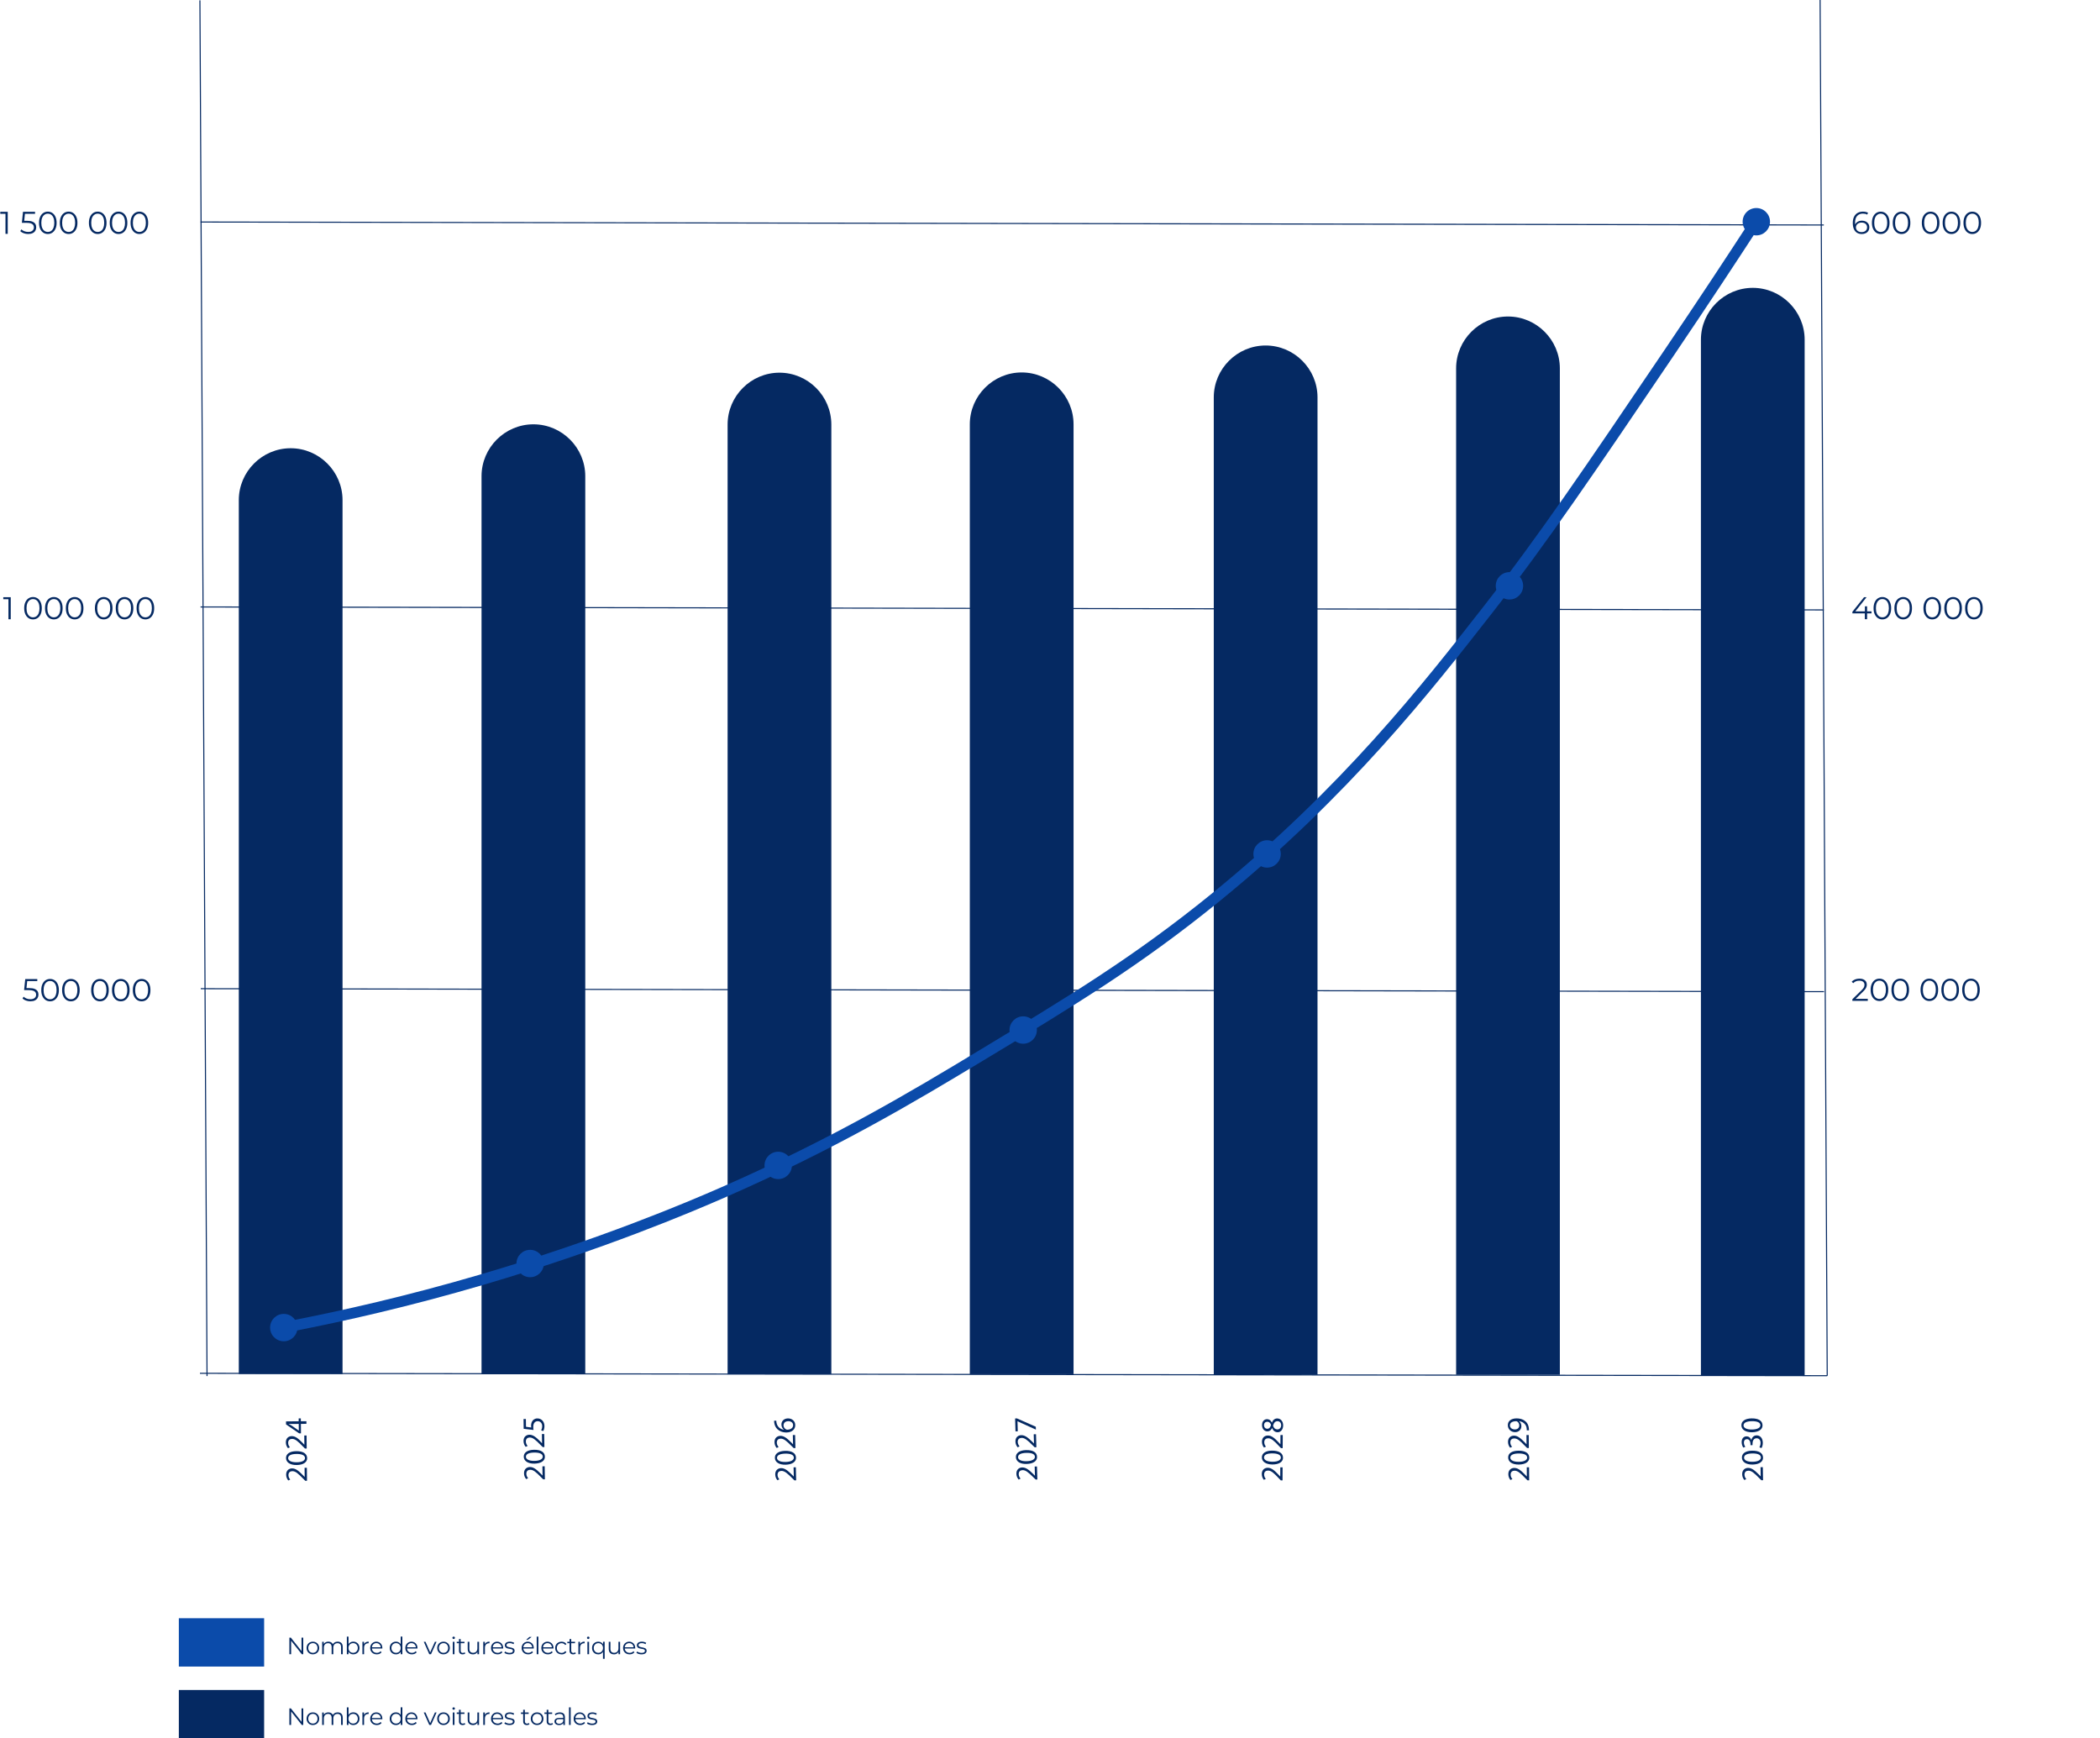 <?xml version="1.0" encoding="UTF-8"?>
<svg id="Calque_1" data-name="Calque 1" xmlns="http://www.w3.org/2000/svg" viewBox="0 0 974.17 806.37">
  <line x1="92.74" y1=".15" x2="96.04" y2="638.32" fill="none" stroke="#052962" stroke-miterlimit="10" stroke-width=".5"/>
  <line x1="847.63" y1="638.16" x2="92.76" y2="637.04" fill="none" stroke="#052962" stroke-miterlimit="10" stroke-width=".5"/>
  <line x1="846.13" y1="460.01" x2="93.13" y2="458.63" fill="none" stroke="#052962" stroke-miterlimit="10" stroke-width=".5"/>
  <line x1="846.05" y1="282.93" x2="93.04" y2="281.55" fill="none" stroke="#052962" stroke-miterlimit="10" stroke-width=".5"/>
  <line x1="846.05" y1="104.37" x2="93.04" y2="102.99" fill="none" stroke="#052962" stroke-miterlimit="10" stroke-width=".5"/>
  <g>
    <path d="M142.41,686.91h-.79s-.99-.99-.99-.99c-2.33-2.4-3.56-3.48-4.99-3.48-.96,0-1.85.48-1.83,1.9,0,.86.45,1.57.82,2l-.9.42c-.56-.65-.98-1.58-.99-2.67-.02-2.04,1.37-2.92,2.73-2.93,1.75-.02,3.18,1.24,5.12,3.22l.71.75h.03s-.04-4.26-.04-4.26h1.06s.06,6.04.06,6.04Z" fill="#052962" stroke-width="0"/>
    <path d="M137.44,673.17c3.22-.03,5.02,1.15,5.04,3.25.02,1.85-1.71,3.12-4.84,3.18-3.18.03-4.94-1.32-4.96-3.25s1.75-3.15,4.77-3.18ZM137.64,678.32c2.46-.02,3.86-.79,3.85-1.96-.01-1.31-1.55-1.93-3.97-1.9-2.33.02-3.86.63-3.85,1.96.01,1.12,1.39,1.93,3.97,1.9Z" fill="#052962" stroke-width="0"/>
    <path d="M142.27,671.94h-.79s-.99-.99-.99-.99c-2.33-2.4-3.56-3.48-4.99-3.48-.96,0-1.85.48-1.83,1.9,0,.86.45,1.57.82,2l-.9.42c-.56-.65-.98-1.58-.99-2.67-.02-2.04,1.37-2.92,2.73-2.93,1.75-.02,3.18,1.24,5.12,3.22l.71.75h.03s-.04-4.26-.04-4.26h1.06s.06,6.04.06,6.04Z" fill="#052962" stroke-width="0"/>
    <path d="M142.16,660.49l-2.58.02.04,4.4h-.85s-6.09-4.16-6.09-4.16v-1.39s5.88-.06,5.88-.06v-1.33s.99,0,.99,0v1.33s2.59-.02,2.59-.02v1.21ZM138.58,660.52l-3.17.03c-.5,0-.99,0-1.49-.03v.04c.56.29.97.52,1.41.77l3.25,2.29h.03s-.03-3.11-.03-3.11Z" fill="#052962" stroke-width="0"/>
  </g>
  <g>
    <path d="M252.77,686.23h-.79s-.99-.98-.99-.98c-2.34-2.39-3.58-3.46-5.01-3.45-.96.01-1.85.49-1.82,1.91.01.86.46,1.57.83,2l-.9.42c-.56-.65-.99-1.58-1-2.67-.03-2.04,1.36-2.92,2.71-2.94,1.75-.03,3.18,1.22,5.14,3.19l.71.75h.03s-.06-4.26-.06-4.26l1.06-.02.09,6.05Z" fill="#052962" stroke-width="0"/>
    <path d="M247.72,672.52c3.22-.05,5.02,1.12,5.05,3.22.03,1.85-1.69,3.13-4.82,3.21-3.18.05-4.95-1.3-4.98-3.22s1.73-3.16,4.75-3.21ZM247.94,677.67c2.46-.04,3.85-.82,3.84-1.98-.02-1.31-1.56-1.92-3.98-1.88-2.33.03-3.86.65-3.84,1.98.02,1.12,1.4,1.92,3.98,1.88Z" fill="#052962" stroke-width="0"/>
    <path d="M252.54,671.26h-.79s-.99-.98-.99-.98c-2.34-2.39-3.58-3.46-5.01-3.45-.96.01-1.85.49-1.82,1.91.01.86.46,1.57.83,2l-.9.42c-.56-.65-.99-1.58-1-2.67-.03-2.04,1.36-2.92,2.71-2.94,1.75-.03,3.18,1.22,5.14,3.19l.71.75h.03s-.06-4.26-.06-4.26l1.06-.02.09,6.05Z" fill="#052962" stroke-width="0"/>
    <path d="M243.95,658.24l.05,3.62,2.44.33c-.03-.22-.06-.42-.07-.77-.01-.73.14-1.46.48-2.05.41-.75,1.22-1.38,2.42-1.39,1.85-.03,3.26,1.43,3.29,3.48.02,1.04-.26,1.92-.55,2.37l-.98-.31c.23-.4.51-1.17.49-2.04-.02-1.21-.82-2.23-2.09-2.22-1.23.03-2.09.86-2.06,2.76,0,.54.07.96.12,1.31l-4.56-.54-.07-4.53,1.08-.02Z" fill="#052962" stroke-width="0"/>
  </g>
  <g>
    <path d="M369.33,686.7l-.79.02-1-.98c-2.36-2.37-3.61-3.43-5.04-3.42-.96.02-1.84.51-1.81,1.92.02.86.47,1.56.85,1.99l-.89.43c-.57-.64-1-1.57-1.02-2.66-.05-2.04,1.33-2.93,2.69-2.96,1.75-.04,3.19,1.2,5.16,3.15l.72.74h.03s-.1-4.26-.1-4.26l1.06-.02.14,6.05Z" fill="#052962" stroke-width="0"/>
    <path d="M364.18,673.02c3.22-.07,5.03,1.08,5.08,3.18.04,1.85-1.67,3.15-4.8,3.25-3.18.07-4.96-1.26-5-3.18s1.71-3.18,4.73-3.24ZM364.44,678.17c2.46-.06,3.85-.84,3.82-2.01-.03-1.31-1.57-1.9-4-1.85-2.33.05-3.85.68-3.82,2.01.03,1.12,1.41,1.91,4,1.85Z" fill="#052962" stroke-width="0"/>
    <path d="M368.99,671.73l-.79.02-1-.98c-2.36-2.37-3.61-3.43-5.04-3.42-.96.02-1.84.51-1.81,1.92.02.86.47,1.56.85,1.99l-.89.43c-.57-.64-1-1.57-1.02-2.66-.05-2.04,1.33-2.93,2.69-2.96,1.75-.04,3.19,1.2,5.16,3.15l.72.74h.03s-.1-4.26-.1-4.26l1.06-.02.14,6.05Z" fill="#052962" stroke-width="0"/>
    <path d="M360.13,659.03c0,.26.01.6.08.96.38,2,1.88,3.04,3.44,3.22v-.04c-.61-.44-1.12-1.22-1.15-2.27-.04-1.68,1.15-2.88,3-2.93,1.74-.04,3.37,1.1,3.41,3.07s-1.5,3.39-3.96,3.45c-1.87.04-3.35-.6-4.31-1.51-.79-.77-1.3-1.81-1.47-3-.07-.38-.09-.7-.09-.93l1.05-.02ZM365.6,659.27c-1.36.03-2.16.82-2.13,2,.02.77.52,1.48,1.21,1.81.15.09.34.14.57.13,1.56-.07,2.7-.8,2.67-2.15-.02-1.11-.96-1.83-2.32-1.8Z" fill="#052962" stroke-width="0"/>
  </g>
  <g>
    <path d="M481.23,686.31l-.79.02-1.01-.98c-2.38-2.35-3.63-3.41-5.06-3.38-.96.03-1.84.52-1.8,1.94.03.86.48,1.56.86,1.99l-.89.44c-.57-.64-1.01-1.56-1.04-2.65-.06-2.04,1.31-2.94,2.67-2.98,1.75-.05,3.2,1.17,5.19,3.11l.72.74h.03s-.13-4.26-.13-4.26l1.06-.03.18,6.05Z" fill="#052962" stroke-width="0"/>
    <path d="M475.97,672.68c3.22-.1,5.04,1.04,5.1,3.14.06,1.85-1.64,3.16-4.78,3.28-3.18.1-4.97-1.22-5.03-3.15s1.68-3.19,4.7-3.28ZM476.28,677.82c2.46-.07,3.84-.87,3.81-2.04-.04-1.31-1.59-1.89-4.01-1.82s-3.85.71-3.81,2.04c.03,1.12,1.43,1.9,4.01,1.82Z" fill="#052962" stroke-width="0"/>
    <path d="M480.78,671.35l-.79.02-1.01-.98c-2.38-2.35-3.63-3.41-5.06-3.38-.96.03-1.84.52-1.8,1.94.03.86.48,1.56.86,1.99l-.89.44c-.57-.64-1.01-1.56-1.04-2.65-.06-2.04,1.31-2.94,2.67-2.98,1.75-.05,3.2,1.17,5.19,3.11l.72.74h.03s-.13-4.26-.13-4.26l1.06-.03.18,6.05Z" fill="#052962" stroke-width="0"/>
    <path d="M470.89,658l.85-.03,8.76,3.87.04,1.33-8.51-3.86h-.03s.14,4.64.14,4.64l-1.06.03-.18-5.98Z" fill="#052962" stroke-width="0"/>
  </g>
  <g>
    <path d="M594.96,686.73h-.79s-.97-1.02-.97-1.02c-2.29-2.43-3.51-3.53-4.94-3.55-.96,0-1.86.46-1.86,1.87,0,.86.43,1.58.79,2.02l-.91.4c-.55-.66-.95-1.6-.95-2.69.01-2.04,1.42-2.9,2.77-2.89,1.75,0,3.16,1.28,5.07,3.29l.7.76h.03s.02-4.26.02-4.26h1.06s-.03,6.06-.03,6.06Z" fill="#052962" stroke-width="0"/>
    <path d="M590.18,672.92c3.22.02,5,1.22,4.99,3.32,0,1.85-1.75,3.1-4.89,3.11-3.18-.02-4.92-1.4-4.91-3.32s1.8-3.13,4.81-3.11ZM590.3,678.07c2.46.01,3.87-.74,3.88-1.91,0-1.31-1.52-1.95-3.94-1.96s-3.87.58-3.88,1.91c0,1.12,1.36,1.95,3.94,1.96Z" fill="#052962" stroke-width="0"/>
    <path d="M595.03,671.76h-.79s-.97-1.02-.97-1.02c-2.29-2.43-3.51-3.53-4.94-3.55-.96,0-1.86.46-1.86,1.87,0,.86.43,1.58.79,2.02l-.91.4c-.55-.66-.95-1.6-.95-2.69.01-2.04,1.42-2.9,2.77-2.89,1.75,0,3.16,1.28,5.07,3.29l.7.76h.03s.02-4.26.02-4.26h1.06s-.03,6.06-.03,6.06Z" fill="#052962" stroke-width="0"/>
    <path d="M592.66,664.38c-1.2,0-2.04-.72-2.53-1.89h-.04c-.5,1.06-1.32,1.51-2.14,1.51-1.5,0-2.52-1.28-2.51-2.94,0-1.84,1.17-2.75,2.35-2.74.8,0,1.66.4,2.21,1.57h.04c.47-1.18,1.31-1.9,2.46-1.9,1.65,0,2.75,1.43,2.74,3.24-.01,1.98-1.2,3.17-2.58,3.17ZM592.63,659.27c-1.15,0-1.71.79-2.08,2.08.32,1.11,1.04,1.71,1.95,1.72.96.05,1.81-.68,1.82-1.89s-.71-1.9-1.68-1.91ZM587.87,662.78c.95,0,1.46-.71,1.76-1.8-.27-.82-.85-1.45-1.71-1.45-.76,0-1.55.44-1.55,1.6,0,1.06.69,1.65,1.51,1.66Z" fill="#052962" stroke-width="0"/>
  </g>
  <g>
    <path d="M709.37,686.69h-.79s-.99-.99-.99-.99c-2.33-2.4-3.56-3.48-4.99-3.48-.96,0-1.85.48-1.83,1.9,0,.86.45,1.57.82,2l-.9.42c-.56-.65-.98-1.58-.99-2.67-.02-2.04,1.37-2.92,2.73-2.93,1.75-.02,3.18,1.24,5.12,3.22l.71.75h.03s-.04-4.26-.04-4.26h1.06s.06,6.04.06,6.04Z" fill="#052962" stroke-width="0"/>
    <path d="M704.39,672.95c3.22-.03,5.01,1.15,5.03,3.25.02,1.85-1.71,3.12-4.84,3.18-3.18.03-4.94-1.32-4.96-3.25-.02-2,1.75-3.15,4.77-3.18ZM704.59,678.1c2.46-.02,3.86-.8,3.85-1.96-.01-1.31-1.55-1.92-3.97-1.9-2.33.02-3.86.63-3.85,1.96.01,1.12,1.39,1.93,3.97,1.9Z" fill="#052962" stroke-width="0"/>
    <path d="M709.22,671.72h-.79s-.99-.99-.99-.99c-2.33-2.4-3.56-3.48-4.99-3.48-.96,0-1.85.48-1.83,1.9,0,.86.45,1.57.82,2l-.9.42c-.56-.65-.98-1.58-.99-2.67-.02-2.04,1.37-2.92,2.73-2.93,1.75-.02,3.18,1.24,5.12,3.22l.71.75h.03s-.04-4.26-.04-4.26h1.06s.06,6.04.06,6.04Z" fill="#052962" stroke-width="0"/>
    <path d="M708.24,663.5c.03-.28,0-.6-.05-1.04-.11-.74-.42-1.44-.94-1.97-.57-.62-1.41-1.07-2.54-1.23v.04c.65.52,1.03,1.27,1.04,2.22.02,1.71-1.26,2.81-2.88,2.83-1.79.02-3.38-1.26-3.4-3.21s1.55-3.15,3.97-3.17c2.09-.02,3.55.67,4.46,1.59.72.72,1.17,1.72,1.29,2.75.08.47.1.87.08,1.18h-1.05ZM702.78,663.08c1.18-.01,2.01-.73,1.99-1.84,0-.86-.44-1.53-1.01-1.86-.12-.07-.26-.11-.47-.11-1.62.02-2.85.62-2.84,1.97.01,1.09.98,1.86,2.32,1.84Z" fill="#052962" stroke-width="0"/>
  </g>
  <g>
    <path d="M817.87,686.65h-.79s-.99-.98-.99-.98c-2.34-2.38-3.59-3.46-5.02-3.45-.96.02-1.84.5-1.82,1.91.01.86.46,1.57.84,2l-.9.42c-.57-.65-.99-1.57-1.01-2.67-.03-2.04,1.35-2.93,2.71-2.95,1.75-.03,3.19,1.22,5.14,3.18l.71.75h.03s-.07-4.26-.07-4.26l1.06-.02.1,6.05Z" fill="#052962" stroke-width="0"/>
    <path d="M812.8,672.95c3.22-.05,5.02,1.11,5.06,3.21.03,1.85-1.68,3.14-4.82,3.22-3.18.05-4.95-1.29-4.98-3.22-.03-2,1.73-3.17,4.75-3.22ZM813.03,678.09c2.46-.04,3.85-.82,3.83-1.99-.02-1.31-1.56-1.91-3.98-1.87s-3.85.66-3.83,1.99c.02,1.12,1.4,1.92,3.98,1.87Z" fill="#052962" stroke-width="0"/>
    <path d="M816.15,671.4c.23-.37.58-1.22.56-2.11-.03-1.65-1.09-2.14-1.87-2.11-1.33.04-1.88,1.24-1.86,2.48v.71s-.95.02-.95.02v-.71c-.03-.93-.53-2.11-1.65-2.09-.76.01-1.42.5-1.4,1.68.01.76.36,1.48.66,1.89l-.93.35c-.37-.49-.75-1.45-.77-2.47-.03-1.87,1.06-2.73,2.22-2.75.98-.02,1.82.55,2.26,1.71h.03c.21-1.17,1.07-2.13,2.4-2.16,1.52-.02,2.86,1.13,2.9,3.41.02,1.06-.3,2-.6,2.47l-1-.33Z" fill="#052962" stroke-width="0"/>
    <path d="M812.56,657.97c3.22-.05,5.02,1.11,5.06,3.21.03,1.85-1.68,3.14-4.82,3.22-3.18.05-4.95-1.29-4.98-3.22s1.73-3.17,4.75-3.22ZM812.79,663.12c2.46-.04,3.85-.82,3.83-1.99-.02-1.31-1.56-1.91-3.98-1.87-2.33.04-3.85.66-3.83,1.99.02,1.12,1.4,1.92,3.98,1.87Z" fill="#052962" stroke-width="0"/>
  </g>
  <g id="EST_VT">
    <g>
      <path d="M2.54,108.47v-9.78l.47.5H.13v-.93h3.46v10.22h-1.05Z" fill="#052962" stroke-width="0"/>
      <path d="M13.08,108.55c-.73,0-1.43-.12-2.09-.36-.66-.24-1.19-.56-1.58-.96l.51-.83c.32.34.76.62,1.32.85.56.22,1.17.34,1.82.34.87,0,1.53-.19,1.98-.58s.68-.89.68-1.51c0-.44-.1-.81-.31-1.13-.21-.32-.56-.56-1.06-.74-.5-.18-1.18-.26-2.04-.26h-2.17l.53-5.12h5.59v.93h-5.17l.54-.51-.45,4.29-.54-.53h1.91c1.03,0,1.86.13,2.48.38.62.25,1.07.61,1.35,1.06.28.45.42.98.42,1.58s-.14,1.1-.41,1.57c-.27.47-.68.84-1.23,1.12-.54.27-1.24.41-2.07.41Z" fill="#052962" stroke-width="0"/>
      <path d="M22.18,108.55c-.79,0-1.49-.21-2.1-.62-.61-.41-1.09-1.01-1.45-1.78-.35-.77-.53-1.71-.53-2.79s.17-2.02.53-2.79.83-1.37,1.45-1.78c.61-.41,1.31-.62,2.1-.62s1.49.21,2.1.62c.61.41,1.1,1.01,1.45,1.78.35.77.53,1.71.53,2.79s-.18,2.02-.53,2.79c-.36.77-.84,1.37-1.45,1.78-.61.41-1.31.62-2.1.62ZM22.18,107.59c.6,0,1.13-.16,1.58-.49.45-.33.8-.8,1.05-1.43s.38-1.4.38-2.31-.13-1.69-.38-2.31-.6-1.1-1.05-1.43c-.45-.33-.97-.49-1.58-.49s-1.1.16-1.56.49c-.46.33-.81.8-1.07,1.43-.25.63-.38,1.4-.38,2.31s.13,1.69.38,2.31c.25.63.61,1.1,1.07,1.43.46.33.98.49,1.56.49Z" fill="#052962" stroke-width="0"/>
      <path d="M31.84,108.55c-.79,0-1.49-.21-2.1-.62-.61-.41-1.09-1.01-1.45-1.78-.35-.77-.53-1.71-.53-2.79s.17-2.02.53-2.79.83-1.37,1.45-1.78c.61-.41,1.31-.62,2.1-.62s1.49.21,2.1.62c.61.41,1.1,1.01,1.45,1.78.35.77.53,1.71.53,2.79s-.18,2.02-.53,2.79c-.36.77-.84,1.37-1.45,1.78-.61.41-1.31.62-2.1.62ZM31.84,107.59c.6,0,1.13-.16,1.58-.49.45-.33.8-.8,1.05-1.43s.38-1.4.38-2.31-.13-1.69-.38-2.31-.6-1.1-1.05-1.43c-.45-.33-.97-.49-1.58-.49s-1.1.16-1.56.49c-.46.33-.81.8-1.07,1.43-.25.63-.38,1.4-.38,2.31s.13,1.69.38,2.31c.25.63.61,1.1,1.07,1.43.46.33.98.49,1.56.49Z" fill="#052962" stroke-width="0"/>
      <path d="M45.33,108.55c-.79,0-1.49-.21-2.1-.62-.61-.41-1.09-1.01-1.45-1.78-.35-.77-.53-1.71-.53-2.79s.17-2.02.53-2.79.83-1.37,1.45-1.78c.61-.41,1.31-.62,2.1-.62s1.49.21,2.1.62c.61.41,1.1,1.01,1.45,1.78.35.77.53,1.71.53,2.79s-.18,2.02-.53,2.79c-.36.77-.84,1.37-1.45,1.78-.61.41-1.31.62-2.1.62ZM45.33,107.59c.6,0,1.13-.16,1.58-.49.45-.33.8-.8,1.05-1.43s.38-1.4.38-2.31-.13-1.69-.38-2.31-.6-1.1-1.05-1.43c-.45-.33-.97-.49-1.58-.49s-1.1.16-1.56.49c-.46.33-.81.8-1.07,1.43-.25.63-.38,1.4-.38,2.31s.13,1.69.38,2.31c.25.63.61,1.1,1.07,1.43.46.33.98.49,1.56.49Z" fill="#052962" stroke-width="0"/>
      <path d="M54.99,108.55c-.79,0-1.49-.21-2.1-.62-.61-.41-1.09-1.01-1.45-1.78-.35-.77-.53-1.71-.53-2.79s.17-2.02.53-2.79.83-1.37,1.45-1.78c.61-.41,1.31-.62,2.1-.62s1.49.21,2.1.62c.61.41,1.1,1.01,1.45,1.78.35.77.53,1.71.53,2.79s-.18,2.02-.53,2.79c-.36.77-.84,1.37-1.45,1.78-.61.41-1.31.62-2.1.62ZM54.99,107.59c.6,0,1.13-.16,1.58-.49.45-.33.8-.8,1.05-1.43s.38-1.4.38-2.31-.13-1.69-.38-2.31-.6-1.1-1.05-1.43c-.45-.33-.97-.49-1.58-.49s-1.1.16-1.56.49c-.46.33-.81.8-1.07,1.43-.25.63-.38,1.4-.38,2.31s.13,1.69.38,2.31c.25.63.61,1.1,1.07,1.43.46.33.98.49,1.56.49Z" fill="#052962" stroke-width="0"/>
      <path d="M64.65,108.55c-.79,0-1.49-.21-2.1-.62-.61-.41-1.09-1.01-1.45-1.78-.35-.77-.53-1.71-.53-2.79s.17-2.02.53-2.79.83-1.37,1.45-1.78c.61-.41,1.31-.62,2.1-.62s1.49.21,2.1.62c.61.41,1.1,1.01,1.45,1.78.35.77.53,1.71.53,2.79s-.18,2.02-.53,2.79c-.36.77-.84,1.37-1.45,1.78-.61.41-1.31.62-2.1.62ZM64.65,107.59c.6,0,1.13-.16,1.58-.49.45-.33.8-.8,1.05-1.43s.38-1.4.38-2.31-.13-1.69-.38-2.31-.6-1.1-1.05-1.43c-.45-.33-.97-.49-1.58-.49s-1.1.16-1.56.49c-.46.33-.81.8-1.07,1.43-.25.63-.38,1.4-.38,2.31s.13,1.69.38,2.31c.25.63.61,1.1,1.07,1.43.46.33.98.49,1.56.49Z" fill="#052962" stroke-width="0"/>
    </g>
    <g>
      <path d="M3.92,287.25v-9.78l.47.5H1.52v-.93h3.46v10.22h-1.05Z" fill="#052962" stroke-width="0"/>
      <path d="M15.31,287.33c-.79,0-1.49-.21-2.1-.62-.61-.41-1.09-1.01-1.45-1.78-.35-.77-.53-1.71-.53-2.79s.17-2.02.53-2.79.83-1.37,1.45-1.78c.61-.41,1.31-.62,2.1-.62s1.49.21,2.1.62c.61.41,1.1,1.01,1.45,1.78.35.77.53,1.71.53,2.79s-.18,2.02-.53,2.79c-.36.77-.84,1.37-1.45,1.78-.61.41-1.31.62-2.1.62ZM15.31,286.37c.6,0,1.13-.16,1.58-.49.45-.33.8-.8,1.05-1.43s.38-1.4.38-2.31-.13-1.69-.38-2.31-.6-1.1-1.05-1.43c-.45-.33-.97-.49-1.58-.49s-1.1.16-1.56.49c-.46.33-.81.8-1.07,1.43-.25.63-.38,1.4-.38,2.31s.13,1.69.38,2.31c.25.63.61,1.1,1.07,1.43.46.33.98.49,1.56.49Z" fill="#052962" stroke-width="0"/>
      <path d="M24.97,287.33c-.79,0-1.49-.21-2.1-.62-.61-.41-1.09-1.01-1.45-1.78-.35-.77-.53-1.71-.53-2.79s.17-2.02.53-2.79.83-1.37,1.45-1.78c.61-.41,1.31-.62,2.1-.62s1.49.21,2.1.62c.61.41,1.1,1.01,1.45,1.78.35.77.53,1.71.53,2.79s-.18,2.02-.53,2.79c-.36.77-.84,1.37-1.45,1.78-.61.41-1.31.62-2.1.62ZM24.97,286.37c.6,0,1.13-.16,1.58-.49.45-.33.8-.8,1.05-1.43s.38-1.4.38-2.31-.13-1.69-.38-2.31-.6-1.1-1.05-1.43c-.45-.33-.97-.49-1.58-.49s-1.1.16-1.56.49c-.46.33-.81.8-1.07,1.43-.25.63-.38,1.4-.38,2.31s.13,1.69.38,2.31c.25.63.61,1.1,1.07,1.43.46.33.98.49,1.56.49Z" fill="#052962" stroke-width="0"/>
      <path d="M34.63,287.33c-.79,0-1.49-.21-2.1-.62-.61-.41-1.09-1.01-1.45-1.78-.35-.77-.53-1.71-.53-2.79s.17-2.02.53-2.79.83-1.37,1.45-1.78c.61-.41,1.31-.62,2.1-.62s1.49.21,2.1.62c.61.41,1.1,1.01,1.45,1.78.35.77.53,1.71.53,2.79s-.18,2.02-.53,2.79c-.36.77-.84,1.37-1.45,1.78-.61.41-1.31.62-2.1.62ZM34.63,286.37c.6,0,1.13-.16,1.58-.49.45-.33.8-.8,1.05-1.43s.38-1.4.38-2.31-.13-1.69-.38-2.31-.6-1.1-1.05-1.43c-.45-.33-.97-.49-1.58-.49s-1.1.16-1.56.49c-.46.33-.81.8-1.07,1.43-.25.63-.38,1.4-.38,2.31s.13,1.69.38,2.31c.25.63.61,1.1,1.07,1.43.46.33.98.49,1.56.49Z" fill="#052962" stroke-width="0"/>
      <path d="M48.11,287.33c-.79,0-1.49-.21-2.1-.62-.61-.41-1.09-1.01-1.45-1.78-.35-.77-.53-1.71-.53-2.79s.17-2.02.53-2.79.83-1.37,1.45-1.78c.61-.41,1.31-.62,2.1-.62s1.49.21,2.1.62c.61.41,1.1,1.01,1.45,1.78.35.77.53,1.71.53,2.79s-.18,2.02-.53,2.79c-.36.77-.84,1.37-1.45,1.78-.61.41-1.31.62-2.1.62ZM48.11,286.37c.6,0,1.13-.16,1.58-.49.45-.33.8-.8,1.05-1.43s.38-1.4.38-2.31-.13-1.69-.38-2.31-.6-1.1-1.05-1.43c-.45-.33-.97-.49-1.58-.49s-1.1.16-1.56.49c-.46.33-.81.8-1.07,1.43-.25.63-.38,1.4-.38,2.31s.13,1.69.38,2.31c.25.63.61,1.1,1.07,1.43.46.33.98.49,1.56.49Z" fill="#052962" stroke-width="0"/>
      <path d="M57.77,287.33c-.79,0-1.49-.21-2.1-.62-.61-.41-1.09-1.01-1.45-1.78-.35-.77-.53-1.71-.53-2.79s.17-2.02.53-2.79.83-1.37,1.45-1.78c.61-.41,1.31-.62,2.1-.62s1.49.21,2.1.62c.61.41,1.1,1.01,1.45,1.78.35.77.53,1.71.53,2.79s-.18,2.02-.53,2.79c-.36.77-.84,1.37-1.45,1.78-.61.41-1.31.62-2.1.62ZM57.77,286.37c.6,0,1.13-.16,1.58-.49.45-.33.8-.8,1.05-1.43s.38-1.4.38-2.31-.13-1.69-.38-2.31-.6-1.1-1.05-1.43c-.45-.33-.97-.49-1.58-.49s-1.1.16-1.56.49c-.46.33-.81.8-1.07,1.43-.25.63-.38,1.4-.38,2.31s.13,1.69.38,2.31c.25.63.61,1.1,1.07,1.43.46.33.98.49,1.56.49Z" fill="#052962" stroke-width="0"/>
      <path d="M67.44,287.33c-.79,0-1.49-.21-2.1-.62-.61-.41-1.09-1.01-1.45-1.78-.35-.77-.53-1.71-.53-2.79s.17-2.02.53-2.79.83-1.37,1.45-1.78c.61-.41,1.31-.62,2.1-.62s1.49.21,2.1.62c.61.41,1.1,1.01,1.45,1.78.35.77.53,1.71.53,2.79s-.18,2.02-.53,2.79c-.36.77-.84,1.37-1.45,1.78-.61.41-1.31.62-2.1.62ZM67.44,286.37c.6,0,1.13-.16,1.58-.49.45-.33.8-.8,1.05-1.43s.38-1.4.38-2.31-.13-1.69-.38-2.31-.6-1.1-1.05-1.43c-.45-.33-.97-.49-1.58-.49s-1.1.16-1.56.49c-.46.33-.81.8-1.07,1.43-.25.63-.38,1.4-.38,2.31s.13,1.69.38,2.31c.25.63.61,1.1,1.07,1.43.46.33.98.49,1.56.49Z" fill="#052962" stroke-width="0"/>
    </g>
    <g>
      <path d="M14.12,464.49c-.73,0-1.43-.12-2.09-.36-.66-.24-1.19-.56-1.58-.96l.51-.83c.32.34.76.62,1.32.85s1.17.33,1.82.33c.87,0,1.53-.19,1.98-.58.45-.38.68-.89.68-1.51,0-.44-.1-.81-.31-1.13-.21-.32-.56-.56-1.06-.74-.5-.17-1.18-.26-2.04-.26h-2.17l.53-5.12h5.59v.93h-5.17l.54-.51-.45,4.29-.54-.53h1.91c1.03,0,1.86.13,2.48.38.62.25,1.07.61,1.35,1.06s.42.98.42,1.58-.14,1.1-.41,1.57-.68.84-1.23,1.12-1.24.41-2.07.41Z" fill="#052962" stroke-width="0"/>
      <path d="M23.23,464.49c-.79,0-1.49-.21-2.1-.62-.61-.41-1.09-1.01-1.45-1.78s-.53-1.71-.53-2.79.17-2.02.53-2.79.83-1.37,1.45-1.78c.61-.41,1.31-.62,2.1-.62s1.49.21,2.1.62c.61.41,1.1,1.01,1.45,1.78.35.77.53,1.71.53,2.79s-.18,2.02-.53,2.79c-.36.77-.84,1.37-1.45,1.78-.61.41-1.31.62-2.1.62ZM23.23,463.53c.6,0,1.13-.16,1.58-.49.45-.33.8-.8,1.05-1.43s.38-1.4.38-2.31-.13-1.69-.38-2.31c-.25-.63-.6-1.1-1.05-1.43-.45-.33-.97-.49-1.58-.49s-1.1.16-1.56.49c-.46.33-.81.8-1.07,1.43-.25.63-.38,1.4-.38,2.31s.13,1.69.38,2.31c.25.63.61,1.1,1.07,1.43.46.33.98.49,1.56.49Z" fill="#052962" stroke-width="0"/>
      <path d="M32.89,464.49c-.79,0-1.49-.21-2.1-.62-.61-.41-1.09-1.01-1.45-1.78s-.53-1.71-.53-2.79.17-2.02.53-2.79.83-1.37,1.45-1.78c.61-.41,1.31-.62,2.1-.62s1.49.21,2.1.62c.61.41,1.1,1.01,1.45,1.78.35.77.53,1.71.53,2.79s-.18,2.02-.53,2.79c-.36.77-.84,1.37-1.45,1.78-.61.41-1.31.62-2.1.62ZM32.89,463.53c.6,0,1.13-.16,1.58-.49.45-.33.8-.8,1.05-1.43s.38-1.4.38-2.31-.13-1.69-.38-2.31c-.25-.63-.6-1.1-1.05-1.43-.45-.33-.97-.49-1.58-.49s-1.1.16-1.56.49c-.46.33-.81.8-1.07,1.43-.25.63-.38,1.4-.38,2.31s.13,1.69.38,2.31c.25.63.61,1.1,1.07,1.43.46.33.98.49,1.56.49Z" fill="#052962" stroke-width="0"/>
      <path d="M46.37,464.49c-.79,0-1.49-.21-2.1-.62-.61-.41-1.09-1.01-1.45-1.78s-.53-1.71-.53-2.79.17-2.02.53-2.79.83-1.37,1.45-1.78c.61-.41,1.31-.62,2.1-.62s1.49.21,2.1.62c.61.41,1.1,1.01,1.45,1.78.35.77.53,1.71.53,2.79s-.18,2.02-.53,2.79c-.36.77-.84,1.37-1.45,1.78-.61.41-1.31.62-2.1.62ZM46.37,463.53c.6,0,1.13-.16,1.58-.49.45-.33.8-.8,1.05-1.43s.38-1.4.38-2.31-.13-1.69-.38-2.31c-.25-.63-.6-1.1-1.05-1.43-.45-.33-.97-.49-1.58-.49s-1.1.16-1.56.49c-.46.33-.81.8-1.07,1.43-.25.63-.38,1.4-.38,2.31s.13,1.69.38,2.31c.25.63.61,1.1,1.07,1.43.46.33.98.49,1.56.49Z" fill="#052962" stroke-width="0"/>
      <path d="M56.04,464.49c-.79,0-1.49-.21-2.1-.62-.61-.41-1.09-1.01-1.45-1.78s-.53-1.71-.53-2.79.17-2.02.53-2.79.83-1.37,1.45-1.78c.61-.41,1.31-.62,2.1-.62s1.49.21,2.1.62c.61.41,1.1,1.01,1.45,1.78.35.77.53,1.71.53,2.79s-.18,2.02-.53,2.79c-.36.77-.84,1.37-1.45,1.78-.61.41-1.31.62-2.1.62ZM56.04,463.53c.6,0,1.13-.16,1.58-.49.45-.33.8-.8,1.05-1.43s.38-1.4.38-2.31-.13-1.69-.38-2.31c-.25-.63-.6-1.1-1.05-1.43-.45-.33-.97-.49-1.58-.49s-1.1.16-1.56.49c-.46.33-.81.8-1.07,1.43-.25.63-.38,1.4-.38,2.31s.13,1.69.38,2.31c.25.63.61,1.1,1.07,1.43.46.33.98.49,1.56.49Z" fill="#052962" stroke-width="0"/>
      <path d="M65.7,464.49c-.79,0-1.49-.21-2.1-.62-.61-.41-1.09-1.01-1.45-1.78s-.53-1.71-.53-2.79.17-2.02.53-2.79.83-1.37,1.45-1.78c.61-.41,1.31-.62,2.1-.62s1.49.21,2.1.62c.61.41,1.1,1.01,1.45,1.78.35.77.53,1.71.53,2.79s-.18,2.02-.53,2.79c-.36.77-.84,1.37-1.45,1.78-.61.41-1.31.62-2.1.62ZM65.7,463.53c.6,0,1.13-.16,1.58-.49.45-.33.8-.8,1.05-1.43s.38-1.4.38-2.31-.13-1.69-.38-2.31c-.25-.63-.6-1.1-1.05-1.43-.45-.33-.97-.49-1.58-.49s-1.1.16-1.56.49c-.46.33-.81.8-1.07,1.43-.25.63-.38,1.4-.38,2.31s.13,1.69.38,2.31c.25.63.61,1.1,1.07,1.43.46.33.98.49,1.56.49Z" fill="#052962" stroke-width="0"/>
    </g>
    <path id="EST_VT-2" data-name="EST_VT" d="M158.9,637.36V231.99c0-13.23-10.83-24.06-24.06-24.06h0c-13.23,0-24.06,10.83-24.06,24.06v405.38h48.12Z" fill="#052962" stroke-width="0"/>
    <path id="EST_VT-3" data-name="EST_VT" d="M271.5,637.47V220.89c0-13.23-10.83-24.06-24.06-24.06h0c-13.23,0-24.06,10.83-24.06,24.06v416.58h48.12Z" fill="#052962" stroke-width="0"/>
    <path id="EST_VT-4" data-name="EST_VT" d="M385.65,637.47V196.94c0-13.23-10.83-24.06-24.06-24.06h0c-13.23,0-24.06,10.83-24.06,24.06v440.53h48.12Z" fill="#052962" stroke-width="0"/>
    <path id="EST_VT-5" data-name="EST_VT" d="M498.01,637.47V196.83c0-13.23-10.83-24.06-24.06-24.06s-24.06,10.83-24.06,24.06v440.64h48.12Z" fill="#052962" stroke-width="0"/>
    <path id="EST_VT-6" data-name="EST_VT" d="M611.18,637.63V184.33c0-13.23-10.83-24.06-24.06-24.06h0c-13.23,0-24.06,10.83-24.06,24.06v453.3h48.12Z" fill="#052962" stroke-width="0"/>
    <path id="EST_VT-7" data-name="EST_VT" d="M723.6,637.74V170.88c0-13.23-10.83-24.06-24.06-24.06h0c-13.23,0-24.06,10.83-24.06,24.06v466.86h48.12Z" fill="#052962" stroke-width="0"/>
    <path id="EST_VT-8" data-name="EST_VT" d="M837.16,637.88V157.59c0-13.23-10.83-24.06-24.06-24.06h0c-13.23,0-24.06,10.83-24.06,24.06v480.29h48.12Z" fill="#052962" stroke-width="0"/>
  </g>
  <line x1="844.33" y1="0" x2="847.63" y2="638.16" fill="none" stroke="#052962" stroke-miterlimit="10" stroke-width=".5"/>
  <g id="EST_VE">
    <g id="DATES_VE">
      <g>
        <path d="M859.3,464.26v-.74l4.25-4.16c.39-.38.68-.71.88-1,.2-.29.33-.56.39-.81.07-.25.1-.49.1-.71,0-.59-.2-1.06-.61-1.4-.4-.34-1-.51-1.79-.51-.6,0-1.14.09-1.6.28-.46.19-.86.47-1.19.86l-.74-.64c.4-.47.91-.83,1.53-1.08s1.32-.38,2.09-.38c.69,0,1.29.11,1.79.33s.9.54,1.18.96c.28.42.41.91.41,1.47,0,.33-.04.66-.14.98-.09.32-.26.66-.5,1.01-.24.35-.59.76-1.04,1.2l-3.9,3.82-.29-.41h6.33v.93h-7.17Z" fill="#052962" stroke-width="0"/>
        <path d="M871.85,464.35c-.79,0-1.49-.21-2.1-.62-.61-.41-1.09-1.01-1.45-1.78-.35-.77-.53-1.71-.53-2.79s.18-2.02.53-2.79c.35-.77.83-1.37,1.45-1.78.61-.41,1.31-.62,2.1-.62s1.49.21,2.1.62c.61.41,1.1,1.01,1.45,1.78.35.77.53,1.71.53,2.79s-.18,2.02-.53,2.79c-.36.77-.84,1.37-1.45,1.78-.61.41-1.31.62-2.1.62ZM871.85,463.38c.6,0,1.13-.16,1.58-.49s.8-.8,1.05-1.43c.25-.63.38-1.4.38-2.31s-.12-1.69-.38-2.31c-.25-.63-.6-1.1-1.05-1.43s-.97-.49-1.58-.49-1.1.16-1.56.49c-.46.33-.81.8-1.07,1.43-.25.63-.38,1.4-.38,2.31s.12,1.69.38,2.31.61,1.1,1.07,1.43c.46.33.98.49,1.56.49Z" fill="#052962" stroke-width="0"/>
        <path d="M881.51,464.35c-.79,0-1.49-.21-2.1-.62-.61-.41-1.1-1.01-1.45-1.78-.35-.77-.53-1.71-.53-2.79s.17-2.02.53-2.79c.35-.77.83-1.37,1.45-1.78.61-.41,1.31-.62,2.1-.62s1.49.21,2.1.62c.61.41,1.1,1.01,1.45,1.78s.53,1.71.53,2.79-.18,2.02-.53,2.79-.84,1.37-1.45,1.78c-.61.41-1.31.62-2.1.62ZM881.51,463.38c.6,0,1.13-.16,1.58-.49.45-.33.8-.8,1.05-1.43.25-.63.38-1.4.38-2.31s-.13-1.69-.38-2.31c-.25-.63-.6-1.1-1.05-1.43-.45-.33-.97-.49-1.58-.49s-1.11.16-1.56.49-.81.8-1.06,1.43c-.25.63-.38,1.4-.38,2.31s.13,1.69.38,2.31c.25.63.61,1.1,1.06,1.43s.98.49,1.56.49Z" fill="#052962" stroke-width="0"/>
        <path d="M895,464.35c-.79,0-1.49-.21-2.1-.62-.61-.41-1.1-1.01-1.45-1.78-.35-.77-.53-1.71-.53-2.79s.17-2.02.53-2.79c.35-.77.83-1.37,1.45-1.78.61-.41,1.31-.62,2.1-.62s1.49.21,2.1.62c.61.41,1.1,1.01,1.45,1.78s.53,1.71.53,2.79-.18,2.02-.53,2.79-.84,1.37-1.45,1.78c-.61.41-1.31.62-2.1.62ZM895,463.38c.6,0,1.13-.16,1.58-.49.45-.33.8-.8,1.05-1.43.25-.63.38-1.4.38-2.31s-.13-1.69-.38-2.31c-.25-.63-.6-1.1-1.05-1.43-.45-.33-.97-.49-1.58-.49s-1.11.16-1.56.49-.81.8-1.06,1.43c-.25.63-.38,1.4-.38,2.31s.13,1.69.38,2.31c.25.63.61,1.1,1.06,1.43s.98.49,1.56.49Z" fill="#052962" stroke-width="0"/>
        <path d="M904.66,464.35c-.79,0-1.49-.21-2.1-.62-.61-.41-1.09-1.01-1.45-1.78-.35-.77-.53-1.71-.53-2.79s.18-2.02.53-2.79c.35-.77.83-1.37,1.45-1.78.61-.41,1.31-.62,2.1-.62s1.49.21,2.1.62c.61.41,1.1,1.01,1.45,1.78.35.77.53,1.71.53,2.79s-.18,2.02-.53,2.79c-.36.77-.84,1.37-1.45,1.78-.61.41-1.31.62-2.1.62ZM904.66,463.38c.6,0,1.13-.16,1.58-.49s.8-.8,1.05-1.43c.25-.63.38-1.4.38-2.31s-.12-1.69-.38-2.31c-.25-.63-.6-1.1-1.05-1.43s-.97-.49-1.58-.49-1.1.16-1.56.49c-.46.33-.81.8-1.07,1.43-.25.63-.38,1.4-.38,2.31s.12,1.69.38,2.31.61,1.1,1.07,1.43c.46.33.98.49,1.56.49Z" fill="#052962" stroke-width="0"/>
        <path d="M914.32,464.35c-.79,0-1.49-.21-2.1-.62-.61-.41-1.1-1.01-1.45-1.78-.35-.77-.53-1.71-.53-2.79s.17-2.02.53-2.79c.35-.77.83-1.37,1.45-1.78.61-.41,1.31-.62,2.1-.62s1.49.21,2.1.62c.61.41,1.1,1.01,1.45,1.78s.53,1.71.53,2.79-.18,2.02-.53,2.79-.84,1.37-1.45,1.78c-.61.41-1.31.62-2.1.62ZM914.32,463.38c.6,0,1.13-.16,1.58-.49.45-.33.8-.8,1.05-1.43.25-.63.38-1.4.38-2.31s-.13-1.69-.38-2.31c-.25-.63-.6-1.1-1.05-1.43-.45-.33-.97-.49-1.58-.49s-1.11.16-1.56.49-.81.8-1.06,1.43c-.25.63-.38,1.4-.38,2.31s.13,1.69.38,2.31c.25.63.61,1.1,1.06,1.43s.98.49,1.56.49Z" fill="#052962" stroke-width="0"/>
      </g>
      <g>
        <path d="M859.31,284.55v-.76l5.41-6.77h1.17l-5.37,6.77-.57-.18h8.22v.93h-8.86ZM865.08,287.24v-2.69l.03-.93v-2.36h1.02v5.98h-1.05Z" fill="#052962" stroke-width="0"/>
        <path d="M873.21,287.33c-.79,0-1.49-.21-2.1-.62-.61-.41-1.1-1.01-1.45-1.78-.35-.77-.53-1.71-.53-2.79s.17-2.02.53-2.79c.35-.77.83-1.37,1.45-1.78.61-.41,1.31-.62,2.1-.62s1.49.21,2.1.62c.61.41,1.1,1.01,1.45,1.78s.53,1.71.53,2.79-.18,2.02-.53,2.79c-.36.77-.84,1.37-1.45,1.78-.61.41-1.31.62-2.1.62ZM873.21,286.36c.6,0,1.13-.16,1.58-.49.45-.33.8-.8,1.05-1.43.25-.63.38-1.4.38-2.31s-.13-1.69-.38-2.31c-.25-.63-.6-1.1-1.05-1.43-.45-.33-.97-.49-1.58-.49s-1.11.16-1.56.49c-.46.33-.81.8-1.06,1.43-.25.63-.38,1.4-.38,2.31s.13,1.69.38,2.31c.25.63.61,1.1,1.06,1.43.46.33.98.49,1.56.49Z" fill="#052962" stroke-width="0"/>
        <path d="M882.87,287.33c-.79,0-1.49-.21-2.1-.62s-1.09-1.01-1.45-1.78c-.35-.77-.53-1.71-.53-2.79s.18-2.02.53-2.79c.35-.77.83-1.37,1.45-1.78.61-.41,1.31-.62,2.1-.62s1.49.21,2.1.62c.61.41,1.1,1.01,1.45,1.78.35.77.53,1.71.53,2.79s-.18,2.02-.53,2.79c-.36.77-.84,1.37-1.45,1.78s-1.31.62-2.1.62ZM882.87,286.36c.6,0,1.13-.16,1.58-.49.45-.33.8-.8,1.05-1.43.25-.63.38-1.4.38-2.31s-.12-1.69-.38-2.31c-.25-.63-.6-1.1-1.05-1.43-.45-.33-.97-.49-1.58-.49s-1.1.16-1.56.49c-.46.33-.81.8-1.07,1.43s-.38,1.4-.38,2.31.12,1.69.38,2.31.61,1.1,1.07,1.43c.46.33.98.49,1.56.49Z" fill="#052962" stroke-width="0"/>
        <path d="M896.35,287.33c-.79,0-1.49-.21-2.1-.62s-1.09-1.01-1.45-1.78c-.35-.77-.53-1.71-.53-2.79s.18-2.02.53-2.79c.35-.77.83-1.37,1.45-1.78.61-.41,1.31-.62,2.1-.62s1.49.21,2.1.62c.61.41,1.1,1.01,1.45,1.78.35.77.53,1.71.53,2.79s-.18,2.02-.53,2.79c-.36.77-.84,1.37-1.45,1.78s-1.31.62-2.1.62ZM896.35,286.36c.6,0,1.13-.16,1.58-.49.45-.33.8-.8,1.05-1.43.25-.63.38-1.4.38-2.31s-.12-1.69-.38-2.31c-.25-.63-.6-1.1-1.05-1.43-.45-.33-.97-.49-1.58-.49s-1.1.16-1.56.49c-.46.33-.81.8-1.07,1.43s-.38,1.4-.38,2.31.12,1.69.38,2.31.61,1.1,1.07,1.43c.46.33.98.49,1.56.49Z" fill="#052962" stroke-width="0"/>
        <path d="M906.02,287.33c-.79,0-1.49-.21-2.1-.62-.61-.41-1.1-1.01-1.45-1.78-.35-.77-.53-1.71-.53-2.79s.17-2.02.53-2.79c.35-.77.83-1.37,1.45-1.78.61-.41,1.31-.62,2.1-.62s1.49.21,2.1.62c.61.41,1.1,1.01,1.45,1.78s.53,1.71.53,2.79-.18,2.02-.53,2.79c-.36.77-.84,1.37-1.45,1.78-.61.41-1.31.62-2.1.62ZM906.02,286.36c.6,0,1.13-.16,1.58-.49.45-.33.8-.8,1.05-1.43.25-.63.38-1.4.38-2.31s-.13-1.69-.38-2.31c-.25-.63-.6-1.1-1.05-1.43-.45-.33-.97-.49-1.58-.49s-1.11.16-1.56.49c-.46.33-.81.8-1.06,1.43-.25.63-.38,1.4-.38,2.31s.13,1.69.38,2.31c.25.63.61,1.1,1.06,1.43.46.33.98.49,1.56.49Z" fill="#052962" stroke-width="0"/>
        <path d="M915.68,287.33c-.79,0-1.49-.21-2.1-.62s-1.09-1.01-1.45-1.78c-.35-.77-.53-1.71-.53-2.79s.18-2.02.53-2.79c.35-.77.83-1.37,1.45-1.78.61-.41,1.31-.62,2.1-.62s1.49.21,2.1.62c.61.41,1.1,1.01,1.45,1.78.35.77.53,1.71.53,2.79s-.18,2.02-.53,2.79c-.36.77-.84,1.37-1.45,1.78s-1.31.62-2.1.62ZM915.68,286.36c.6,0,1.13-.16,1.58-.49.45-.33.8-.8,1.05-1.43.25-.63.38-1.4.38-2.31s-.12-1.69-.38-2.31c-.25-.63-.6-1.1-1.05-1.43-.45-.33-.97-.49-1.58-.49s-1.1.16-1.56.49c-.46.33-.81.8-1.07,1.43s-.38,1.4-.38,2.31.12,1.69.38,2.31.61,1.1,1.07,1.43c.46.33.98.49,1.56.49Z" fill="#052962" stroke-width="0"/>
      </g>
      <g>
        <path d="M863.68,108.56c-.9,0-1.67-.2-2.29-.61s-1.09-.99-1.42-1.75c-.32-.76-.48-1.68-.48-2.75,0-1.16.2-2.13.59-2.91.39-.78.94-1.37,1.64-1.77.7-.4,1.51-.6,2.44-.6.46,0,.89.04,1.31.13.42.09.79.23,1.11.42l-.42.85c-.26-.17-.56-.3-.91-.37-.34-.07-.7-.11-1.08-.11-1.1,0-1.98.35-2.63,1.05-.66.7-.99,1.75-.99,3.14,0,.21.01.48.04.8.02.32.08.63.17.94l-.37-.28c.11-.51.32-.94.63-1.29.31-.35.7-.62,1.17-.81.47-.18.98-.28,1.53-.28.68,0,1.28.13,1.79.38.52.25.92.61,1.21,1.07.29.46.44,1,.44,1.62s-.15,1.18-.45,1.66c-.3.47-.72.84-1.25,1.09-.53.26-1.13.39-1.79.39ZM863.64,107.67c.49,0,.92-.09,1.29-.27.38-.18.67-.44.88-.77.21-.34.32-.73.32-1.17,0-.67-.23-1.21-.69-1.61-.46-.4-1.09-.6-1.88-.6-.53,0-.98.1-1.37.29-.39.19-.7.46-.92.8-.22.34-.33.72-.33,1.15,0,.37.1.72.31,1.06.2.34.51.61.91.82.4.21.9.31,1.48.31Z" fill="#052962" stroke-width="0"/>
        <path d="M872.45,108.56c-.79,0-1.49-.21-2.1-.62s-1.09-1.01-1.45-1.78c-.35-.77-.53-1.71-.53-2.79s.18-2.02.53-2.79c.35-.77.83-1.37,1.45-1.78.61-.41,1.31-.62,2.1-.62s1.49.21,2.1.62c.61.41,1.1,1.01,1.45,1.78.35.77.53,1.71.53,2.79s-.18,2.02-.53,2.79c-.36.77-.84,1.37-1.45,1.78s-1.31.62-2.1.62ZM872.45,107.59c.6,0,1.13-.16,1.58-.49.45-.33.8-.8,1.05-1.43.25-.63.38-1.4.38-2.31s-.12-1.69-.38-2.31c-.25-.63-.6-1.1-1.05-1.43-.45-.33-.97-.49-1.58-.49s-1.1.16-1.56.49c-.46.33-.81.8-1.07,1.43s-.38,1.4-.38,2.31.12,1.69.38,2.31.61,1.1,1.07,1.43c.46.33.98.49,1.56.49Z" fill="#052962" stroke-width="0"/>
        <path d="M882.11,108.56c-.79,0-1.49-.21-2.1-.62-.61-.41-1.1-1.01-1.45-1.78-.35-.77-.53-1.71-.53-2.79s.17-2.02.53-2.79c.35-.77.83-1.37,1.45-1.78.61-.41,1.31-.62,2.1-.62s1.49.21,2.1.62c.61.41,1.1,1.01,1.45,1.78s.53,1.71.53,2.79-.18,2.02-.53,2.79c-.36.77-.84,1.37-1.45,1.78-.61.41-1.31.62-2.1.62ZM882.11,107.59c.6,0,1.13-.16,1.58-.49.45-.33.8-.8,1.05-1.43.25-.63.38-1.4.38-2.31s-.13-1.69-.38-2.31c-.25-.63-.6-1.1-1.05-1.43-.45-.33-.97-.49-1.58-.49s-1.11.16-1.56.49c-.46.33-.81.8-1.06,1.43-.25.63-.38,1.4-.38,2.31s.13,1.69.38,2.31c.25.63.61,1.1,1.06,1.43.46.33.98.49,1.56.49Z" fill="#052962" stroke-width="0"/>
        <path d="M895.6,108.56c-.79,0-1.49-.21-2.1-.62-.61-.41-1.1-1.01-1.45-1.78-.35-.77-.53-1.71-.53-2.79s.17-2.02.53-2.79c.35-.77.83-1.37,1.45-1.78.61-.41,1.31-.62,2.1-.62s1.49.21,2.1.62c.61.41,1.1,1.01,1.45,1.78s.53,1.71.53,2.79-.18,2.02-.53,2.79c-.36.77-.84,1.37-1.45,1.78-.61.41-1.31.62-2.1.62ZM895.6,107.59c.6,0,1.13-.16,1.58-.49.45-.33.8-.8,1.05-1.43.25-.63.38-1.4.38-2.31s-.13-1.69-.38-2.31c-.25-.63-.6-1.1-1.05-1.43-.45-.33-.97-.49-1.58-.49s-1.11.16-1.56.49c-.46.33-.81.8-1.06,1.43-.25.63-.38,1.4-.38,2.31s.13,1.69.38,2.31c.25.63.61,1.1,1.06,1.43.46.33.98.49,1.56.49Z" fill="#052962" stroke-width="0"/>
        <path d="M905.26,108.56c-.79,0-1.49-.21-2.1-.62s-1.09-1.01-1.45-1.78c-.35-.77-.53-1.71-.53-2.79s.18-2.02.53-2.79c.35-.77.83-1.37,1.45-1.78.61-.41,1.31-.62,2.1-.62s1.49.21,2.1.62c.61.41,1.1,1.01,1.45,1.78.35.77.53,1.71.53,2.79s-.18,2.02-.53,2.79c-.36.77-.84,1.37-1.45,1.78s-1.31.62-2.1.62ZM905.26,107.59c.6,0,1.13-.16,1.58-.49.45-.33.8-.8,1.05-1.43.25-.63.38-1.4.38-2.31s-.12-1.69-.38-2.31c-.25-.63-.6-1.1-1.05-1.43-.45-.33-.97-.49-1.58-.49s-1.1.16-1.56.49c-.46.33-.81.8-1.07,1.43s-.38,1.4-.38,2.31.12,1.69.38,2.31.61,1.1,1.07,1.43c.46.33.98.49,1.56.49Z" fill="#052962" stroke-width="0"/>
        <path d="M914.92,108.56c-.79,0-1.49-.21-2.1-.62-.61-.41-1.1-1.01-1.45-1.78-.35-.77-.53-1.71-.53-2.79s.17-2.02.53-2.79c.35-.77.83-1.37,1.45-1.78.61-.41,1.31-.62,2.1-.62s1.49.21,2.1.62c.61.41,1.1,1.01,1.45,1.78s.53,1.71.53,2.79-.18,2.02-.53,2.79c-.36.77-.84,1.37-1.45,1.78-.61.41-1.31.62-2.1.62ZM914.92,107.59c.6,0,1.13-.16,1.58-.49.45-.33.8-.8,1.05-1.43.25-.63.38-1.4.38-2.31s-.13-1.69-.38-2.31c-.25-.63-.6-1.1-1.05-1.43-.45-.33-.97-.49-1.58-.49s-1.11.16-1.56.49c-.46.33-.81.8-1.06,1.43-.25.63-.38,1.4-.38,2.31s.13,1.69.38,2.31c.25.63.61,1.1,1.06,1.43.46.33.98.49,1.56.49Z" fill="#052962" stroke-width="0"/>
      </g>
    </g>
    <g id="EST_VE-2" data-name="EST_VE">
      <path id="EST_VE-3" data-name="EST_VE" d="M135.01,615.15c24.09-4.67,54.18-11.46,88.34-21.48,55.37-16.25,96.31-33.63,112.43-40.7,51.59-22.62,87.89-44.35,119.32-63.32,41.34-24.95,72.25-43.59,108.99-73.49,60.27-49.04,97.77-97.03,126.2-133.42,25.64-32.82,47.2-64.69,83.75-118.72,16.51-24.4,29.9-44.79,39.01-58.79" fill="none" stroke="#0b4baa" stroke-miterlimit="10" stroke-width="5"/>
      <circle id="POINT_2030" cx="814.74" cy="102.85" r="6.35" fill="#0b4baa" stroke-width="0"/>
      <circle id="POINT_2024" cx="131.64" cy="615.84" r="6.35" fill="#0b4baa" stroke-width="0"/>
      <circle id="POINT_2024-2" data-name="POINT_2024" cx="245.93" cy="586.12" r="6.35" fill="#0b4baa" stroke-width="0"/>
      <circle id="POINT_2024-3" data-name="POINT_2024" cx="361" cy="540.61" r="6.35" fill="#0b4baa" stroke-width="0"/>
      <circle id="POINT_2024-4" data-name="POINT_2024" cx="474.65" cy="477.81" r="6.35" fill="#0b4baa" stroke-width="0"/>
      <circle id="POINT_2024-5" data-name="POINT_2024" cx="587.79" cy="396.12" r="6.35" fill="#0b4baa" stroke-width="0"/>
      <circle id="POINT_2024-6" data-name="POINT_2024" cx="700.22" cy="271.75" r="6.35" fill="#0b4baa" stroke-width="0"/>
    </g>
  </g>
  <g id="EST_LEG_VE">
    <rect id="REC_VE" x="82.96" y="750.66" width="39.57" height="22.42" fill="#0b4baa" stroke-width="0"/>
    <g>
      <path d="M134.24,767.36v-7.7h.67l5.31,6.69h-.35v-6.69h.8v7.7h-.67l-5.3-6.69h.35v6.69h-.81Z" fill="#052962" stroke-width="0"/>
      <path d="M145.14,767.42c-.57,0-1.07-.13-1.51-.38-.44-.25-.79-.6-1.04-1.05s-.38-.95-.38-1.52.13-1.09.38-1.53c.26-.44.61-.79,1.04-1.03.44-.25.94-.37,1.51-.37s1.08.13,1.52.38c.44.25.79.6,1.04,1.03.25.44.38.94.38,1.52s-.13,1.08-.38,1.52c-.25.44-.6.79-1.05,1.04-.45.25-.95.38-1.52.38ZM145.14,766.72c.42,0,.79-.09,1.11-.28.32-.19.58-.45.76-.79.19-.34.28-.74.28-1.18s-.09-.85-.28-1.19c-.19-.34-.44-.6-.76-.79-.32-.19-.69-.28-1.1-.28s-.78.09-1.1.28c-.32.19-.58.45-.77.79-.19.34-.29.73-.29,1.19s.1.84.29,1.18.45.61.76.79c.32.19.68.28,1.09.28Z" fill="#052962" stroke-width="0"/>
      <path d="M156.67,761.53c.47,0,.88.09,1.23.27.35.18.62.45.81.82.19.37.29.83.29,1.39v3.36h-.78v-3.28c0-.61-.15-1.07-.43-1.38-.29-.31-.7-.47-1.23-.47-.4,0-.74.08-1.03.25-.29.17-.51.4-.67.71-.16.31-.24.69-.24,1.13v3.04h-.78v-3.28c0-.61-.15-1.07-.44-1.38-.29-.31-.7-.47-1.23-.47-.39,0-.73.08-1.02.25-.29.17-.52.4-.68.71-.16.31-.24.69-.24,1.13v3.04h-.78v-5.78h.75v1.56l-.12-.28c.18-.42.46-.75.85-.98s.86-.36,1.39-.36c.56,0,1.04.14,1.44.42.4.28.65.71.77,1.27l-.31-.12c.17-.47.47-.85.9-1.14.43-.29.94-.43,1.54-.43Z" fill="#052962" stroke-width="0"/>
      <path d="M160.9,767.36v-8.16h.78v4.09l-.11,1.17.08,1.17v1.74h-.75ZM163.88,767.42c-.51,0-.96-.12-1.36-.35-.4-.23-.72-.57-.96-1.01-.23-.44-.35-.97-.35-1.6s.12-1.16.36-1.6c.24-.44.56-.77.96-1s.85-.34,1.35-.34c.55,0,1.04.12,1.48.37.44.25.78.59,1.03,1.03.25.44.37.95.37,1.54s-.12,1.09-.37,1.54c-.25.44-.59.79-1.03,1.04-.44.25-.93.37-1.48.37ZM163.82,766.72c.41,0,.78-.09,1.1-.28.32-.19.58-.45.77-.79s.29-.74.29-1.18-.1-.85-.29-1.19c-.19-.34-.45-.6-.77-.79-.32-.19-.69-.28-1.1-.28s-.78.09-1.11.28c-.33.19-.58.45-.77.79-.19.34-.28.73-.28,1.19s.09.84.28,1.18c.19.34.44.61.77.79.33.19.7.28,1.11.28Z" fill="#052962" stroke-width="0"/>
      <path d="M168.12,767.36v-5.78h.75v1.57l-.08-.28c.16-.44.43-.78.81-1.01.38-.23.85-.35,1.42-.35v.76s-.06,0-.09,0c-.03,0-.06,0-.09,0-.61,0-1.09.19-1.43.56s-.52.9-.52,1.58v2.95h-.78Z" fill="#052962" stroke-width="0"/>
      <path d="M174.76,767.42c-.6,0-1.13-.13-1.58-.38-.46-.25-.81-.6-1.07-1.04-.26-.44-.38-.95-.38-1.52s.12-1.08.37-1.52c.25-.44.58-.79,1.01-1.04.43-.25.91-.38,1.45-.38s1.02.12,1.45.37c.42.25.75.59,1,1.03.24.44.36.96.36,1.53,0,.04,0,.08,0,.12,0,.04,0,.08,0,.13h-5.03v-.58h4.61l-.31.23c0-.42-.09-.79-.27-1.12-.18-.33-.42-.58-.73-.76-.31-.18-.66-.28-1.07-.28s-.75.09-1.07.28c-.32.18-.56.44-.74.77-.18.33-.26.71-.26,1.13v.12c0,.44.1.83.29,1.16.19.33.47.59.81.78.35.19.75.28,1.19.28.35,0,.68-.06.98-.19.3-.12.57-.32.79-.57l.44.51c-.26.31-.58.54-.96.7-.38.16-.81.24-1.27.24Z" fill="#052962" stroke-width="0"/>
      <path d="M183.67,767.42c-.55,0-1.04-.12-1.48-.37s-.78-.6-1.03-1.04c-.25-.44-.37-.96-.37-1.54s.12-1.1.37-1.54c.25-.44.59-.78,1.03-1.03.44-.25.93-.37,1.48-.37.51,0,.96.11,1.36.34.4.23.72.56.96,1,.24.44.36.97.36,1.6s-.12,1.16-.35,1.6c-.23.44-.55.78-.95,1.01-.4.23-.86.35-1.37.35ZM183.72,766.72c.41,0,.78-.09,1.11-.28.33-.19.58-.45.77-.79.19-.34.28-.74.28-1.18s-.09-.85-.28-1.19c-.19-.34-.44-.6-.77-.79-.33-.19-.7-.28-1.11-.28s-.77.09-1.09.28c-.32.19-.58.45-.77.79-.19.34-.29.73-.29,1.19s.1.84.29,1.18.45.61.77.79c.32.19.69.28,1.09.28ZM185.9,767.36v-1.74l.08-1.17-.11-1.17v-4.09h.78v8.16h-.75Z" fill="#052962" stroke-width="0"/>
      <path d="M191.05,767.42c-.6,0-1.13-.13-1.58-.38-.46-.25-.81-.6-1.07-1.04-.26-.44-.38-.95-.38-1.52s.12-1.08.37-1.52c.25-.44.58-.79,1.01-1.04.43-.25.91-.38,1.45-.38s1.02.12,1.45.37c.42.25.75.59,1,1.03.24.44.36.96.36,1.53,0,.04,0,.08,0,.12,0,.04,0,.08,0,.13h-5.03v-.58h4.61l-.31.23c0-.42-.09-.79-.27-1.12-.18-.33-.42-.58-.73-.76-.31-.18-.66-.28-1.07-.28s-.75.09-1.07.28c-.32.18-.56.44-.74.77-.18.33-.26.71-.26,1.13v.12c0,.44.1.83.29,1.16.19.33.47.59.81.78.35.19.75.28,1.19.28.35,0,.68-.06.98-.19.3-.12.57-.32.79-.57l.44.51c-.26.31-.58.54-.96.7-.38.16-.81.24-1.27.24Z" fill="#052962" stroke-width="0"/>
      <path d="M199.14,767.36l-2.56-5.78h.81l2.35,5.36h-.38l2.39-5.36h.77l-2.57,5.78h-.8Z" fill="#052962" stroke-width="0"/>
      <path d="M205.74,767.42c-.57,0-1.07-.13-1.51-.38-.44-.25-.79-.6-1.04-1.05s-.38-.95-.38-1.52.13-1.09.38-1.53c.26-.44.61-.79,1.04-1.03.44-.25.94-.37,1.51-.37s1.08.13,1.52.38c.44.25.79.6,1.04,1.03.25.44.38.94.38,1.52s-.13,1.08-.38,1.52c-.25.44-.6.79-1.05,1.04-.45.25-.95.38-1.52.38ZM205.74,766.72c.42,0,.79-.09,1.11-.28.32-.19.58-.45.76-.79.19-.34.28-.74.28-1.18s-.09-.85-.28-1.19c-.19-.34-.44-.6-.76-.79-.32-.19-.69-.28-1.1-.28s-.78.09-1.1.28c-.32.19-.58.45-.77.79-.19.34-.29.73-.29,1.19s.1.84.29,1.18.45.61.76.79c.32.19.68.28,1.09.28Z" fill="#052962" stroke-width="0"/>
      <path d="M210.45,760.31c-.16,0-.3-.06-.41-.17-.11-.11-.17-.24-.17-.4s.05-.28.17-.39.25-.16.41-.16.3.05.41.15c.11.1.17.23.17.38s-.05.3-.16.41c-.11.11-.24.17-.41.17ZM210.05,767.36v-5.78h.78v5.78h-.78Z" fill="#052962" stroke-width="0"/>
      <path d="M211.88,762.24v-.65h3.58v.65h-3.58ZM214.61,767.42c-.54,0-.96-.15-1.25-.44s-.44-.71-.44-1.24v-5.42h.78v5.38c0,.34.09.6.26.78.17.18.42.28.74.28.34,0,.63-.1.86-.3l.27.56c-.15.14-.34.24-.56.31-.22.07-.44.1-.67.1Z" fill="#052962" stroke-width="0"/>
      <path d="M219.4,767.42c-.49,0-.92-.09-1.29-.28-.37-.18-.65-.46-.85-.82-.2-.37-.3-.83-.3-1.38v-3.36h.78v3.27c0,.62.15,1.08.46,1.39.3.31.73.47,1.28.47.4,0,.75-.08,1.05-.25s.52-.41.68-.72c.16-.32.24-.69.24-1.13v-3.03h.78v5.78h-.75v-1.58l.12.29c-.18.42-.47.76-.85,1-.38.24-.83.36-1.35.36Z" fill="#052962" stroke-width="0"/>
      <path d="M224.18,767.36v-5.78h.75v1.57l-.08-.28c.16-.44.43-.78.81-1.01.38-.23.85-.35,1.42-.35v.76s-.06,0-.09,0c-.03,0-.06,0-.09,0-.61,0-1.09.19-1.43.56s-.52.9-.52,1.58v2.95h-.78Z" fill="#052962" stroke-width="0"/>
      <path d="M230.81,767.42c-.6,0-1.13-.13-1.58-.38-.46-.25-.81-.6-1.07-1.04-.26-.44-.38-.95-.38-1.52s.12-1.08.37-1.52c.25-.44.58-.79,1.01-1.04.43-.25.91-.38,1.45-.38s1.02.12,1.45.37c.42.25.75.59,1,1.03.24.44.36.96.36,1.53,0,.04,0,.08,0,.12,0,.04,0,.08,0,.13h-5.03v-.58h4.61l-.31.23c0-.42-.09-.79-.27-1.12-.18-.33-.42-.58-.73-.76-.31-.18-.66-.28-1.07-.28s-.75.09-1.07.28c-.32.18-.56.44-.74.77-.18.33-.26.71-.26,1.13v.12c0,.44.1.83.29,1.16.19.33.47.59.81.78.35.19.75.28,1.19.28.35,0,.68-.06.98-.19.3-.12.57-.32.79-.57l.44.51c-.26.31-.58.54-.96.7-.38.16-.81.24-1.27.24Z" fill="#052962" stroke-width="0"/>
      <path d="M236.32,767.42c-.48,0-.93-.07-1.35-.2-.43-.14-.76-.31-1-.51l.35-.62c.24.18.54.33.9.46.37.13.75.19,1.16.19.55,0,.95-.09,1.19-.26.24-.17.36-.4.36-.69,0-.21-.07-.38-.2-.5-.14-.12-.31-.21-.53-.27s-.47-.12-.74-.16c-.27-.04-.54-.1-.81-.15-.27-.06-.51-.14-.73-.26-.22-.11-.4-.27-.53-.47-.14-.2-.2-.46-.2-.79s.09-.6.26-.85.43-.45.78-.59c.34-.14.76-.21,1.25-.21.37,0,.75.05,1.12.15s.68.23.92.39l-.34.63c-.26-.18-.53-.3-.83-.38-.29-.08-.59-.12-.88-.12-.52,0-.9.09-1.15.27-.25.18-.37.41-.37.69,0,.22.07.39.2.52.14.12.32.22.54.29s.47.13.74.17.54.1.8.16c.27.06.51.15.74.25s.4.26.54.45.2.45.2.76c0,.34-.09.63-.28.88-.19.25-.46.44-.81.57s-.79.2-1.29.2Z" fill="#052962" stroke-width="0"/>
      <path d="M245.01,767.42c-.6,0-1.13-.13-1.58-.38-.46-.25-.81-.6-1.07-1.04-.26-.44-.38-.95-.38-1.52s.12-1.08.37-1.52c.25-.44.58-.79,1.01-1.04.43-.25.91-.38,1.45-.38s1.02.12,1.45.37c.42.25.75.59,1,1.03.24.44.36.96.36,1.53,0,.04,0,.08,0,.12,0,.04,0,.08,0,.13h-5.03v-.58h4.61l-.31.23c0-.42-.09-.79-.27-1.12-.18-.33-.42-.58-.73-.76-.31-.18-.66-.28-1.07-.28s-.75.09-1.07.28c-.32.18-.56.44-.74.77-.18.33-.26.71-.26,1.13v.12c0,.44.1.83.29,1.16.19.33.47.59.81.78.35.19.75.28,1.19.28.35,0,.68-.06.98-.19.3-.12.57-.32.79-.57l.44.51c-.26.31-.58.54-.96.7-.38.16-.81.24-1.27.24ZM244.08,760.68l1.51-1.36h1.04l-1.78,1.36h-.77Z" fill="#052962" stroke-width="0"/>
      <path d="M248.97,767.36v-8.16h.78v8.16h-.78Z" fill="#052962" stroke-width="0"/>
      <path d="M254.15,767.42c-.6,0-1.13-.13-1.58-.38-.46-.25-.81-.6-1.07-1.04-.26-.44-.38-.95-.38-1.52s.12-1.08.37-1.52c.25-.44.58-.79,1.01-1.04.43-.25.91-.38,1.45-.38s1.02.12,1.45.37c.42.25.75.59,1,1.03.24.44.36.96.36,1.53,0,.04,0,.08,0,.12,0,.04,0,.08,0,.13h-5.03v-.58h4.61l-.31.23c0-.42-.09-.79-.27-1.12-.18-.33-.42-.58-.73-.76-.31-.18-.66-.28-1.07-.28s-.75.09-1.07.28c-.32.18-.56.44-.74.77-.18.33-.26.71-.26,1.13v.12c0,.44.1.83.29,1.16.19.33.47.59.81.78.35.19.75.28,1.19.28.35,0,.68-.06.98-.19.3-.12.57-.32.79-.57l.44.51c-.26.31-.58.54-.96.7-.38.16-.81.24-1.27.24Z" fill="#052962" stroke-width="0"/>
      <path d="M260.51,767.42c-.57,0-1.08-.13-1.54-.38-.45-.25-.8-.6-1.06-1.04-.26-.44-.38-.95-.38-1.52s.13-1.09.38-1.53c.26-.44.61-.79,1.06-1.03.45-.25.96-.37,1.54-.37.49,0,.93.1,1.33.29.4.19.71.48.93.86l-.58.4c-.2-.29-.44-.51-.74-.65-.29-.14-.61-.21-.96-.21-.41,0-.78.09-1.11.28-.33.19-.59.45-.78.79-.19.34-.29.73-.29,1.19s.1.85.29,1.19.45.6.78.79c.33.19.7.28,1.11.28.34,0,.66-.07.96-.21.29-.14.54-.35.74-.64l.58.4c-.23.37-.54.66-.93.85-.4.19-.84.29-1.33.29Z" fill="#052962" stroke-width="0"/>
      <path d="M263.17,762.24v-.65h3.58v.65h-3.58ZM265.9,767.42c-.54,0-.96-.15-1.25-.44s-.44-.71-.44-1.24v-5.42h.78v5.38c0,.34.09.6.26.78.17.18.42.28.74.28.34,0,.63-.1.86-.3l.27.56c-.15.14-.34.24-.56.31-.22.07-.44.1-.67.1Z" fill="#052962" stroke-width="0"/>
      <path d="M268.31,767.36v-5.78h.75v1.57l-.08-.28c.16-.44.43-.78.81-1.01.38-.23.85-.35,1.42-.35v.76s-.06,0-.09,0c-.03,0-.06,0-.09,0-.61,0-1.09.19-1.43.56s-.52.9-.52,1.58v2.95h-.78Z" fill="#052962" stroke-width="0"/>
      <path d="M272.88,760.31c-.16,0-.3-.06-.41-.17-.11-.11-.17-.24-.17-.4s.05-.28.17-.39.25-.16.41-.16.3.05.41.15c.11.1.17.23.17.38s-.05.3-.16.41c-.11.11-.24.17-.41.17ZM272.49,767.36v-5.78h.78v5.78h-.78Z" fill="#052962" stroke-width="0"/>
      <path d="M277.52,767.42c-.55,0-1.04-.12-1.48-.37s-.78-.59-1.03-1.03c-.25-.44-.37-.95-.37-1.54s.12-1.09.37-1.53.59-.79,1.03-1.03c.44-.25.93-.37,1.48-.37.51,0,.97.11,1.37.34.4.23.72.56.95,1,.23.44.35.97.35,1.6s-.12,1.17-.36,1.6c-.24.44-.56.77-.96,1-.4.23-.85.35-1.36.35ZM277.57,766.72c.41,0,.78-.09,1.11-.28.33-.19.58-.45.77-.79.19-.34.28-.74.28-1.18s-.09-.84-.28-1.18c-.19-.34-.44-.6-.77-.79-.33-.19-.7-.29-1.11-.29s-.77.1-1.09.29c-.32.19-.58.46-.77.79-.19.34-.29.73-.29,1.18s.1.84.29,1.18.45.61.77.79c.32.19.69.28,1.09.28ZM279.72,769.49v-3.85l.11-1.17-.08-1.16v-1.74h.75v7.91h-.78Z" fill="#052962" stroke-width="0"/>
      <path d="M284.83,767.42c-.49,0-.92-.09-1.29-.28-.37-.18-.65-.46-.85-.82-.2-.37-.3-.83-.3-1.38v-3.36h.78v3.27c0,.62.15,1.08.46,1.39.3.31.73.47,1.28.47.4,0,.75-.08,1.05-.25s.52-.41.68-.72c.16-.32.24-.69.24-1.13v-3.03h.78v5.78h-.75v-1.58l.12.29c-.18.42-.47.76-.85,1-.38.24-.83.36-1.35.36Z" fill="#052962" stroke-width="0"/>
      <path d="M292.06,767.42c-.6,0-1.13-.13-1.58-.38-.46-.25-.81-.6-1.07-1.04-.26-.44-.38-.95-.38-1.52s.12-1.08.37-1.52c.25-.44.58-.79,1.01-1.04.43-.25.91-.38,1.45-.38s1.02.12,1.45.37c.42.25.75.59,1,1.03.24.44.36.96.36,1.53,0,.04,0,.08,0,.12,0,.04,0,.08,0,.13h-5.03v-.58h4.61l-.31.23c0-.42-.09-.79-.27-1.12-.18-.33-.42-.58-.73-.76-.31-.18-.66-.28-1.07-.28s-.75.09-1.07.28c-.32.18-.56.44-.74.77-.18.33-.26.71-.26,1.13v.12c0,.44.1.83.29,1.16.19.33.47.59.81.78.35.19.75.28,1.19.28.35,0,.68-.06.98-.19.3-.12.57-.32.79-.57l.44.51c-.26.31-.58.54-.96.7-.38.16-.81.24-1.27.24Z" fill="#052962" stroke-width="0"/>
      <path d="M297.57,767.42c-.48,0-.93-.07-1.35-.2-.43-.14-.76-.31-1-.51l.35-.62c.24.18.54.33.9.46.37.13.75.19,1.16.19.55,0,.95-.09,1.19-.26.24-.17.36-.4.36-.69,0-.21-.07-.38-.2-.5-.14-.12-.31-.21-.53-.27s-.47-.12-.74-.16c-.27-.04-.54-.1-.81-.15-.27-.06-.51-.14-.73-.26-.22-.11-.4-.27-.53-.47-.14-.2-.2-.46-.2-.79s.09-.6.26-.85.43-.45.78-.59c.34-.14.76-.21,1.25-.21.37,0,.75.05,1.12.15s.68.23.92.39l-.34.63c-.26-.18-.53-.3-.83-.38-.29-.08-.59-.12-.88-.12-.52,0-.9.09-1.15.27-.25.18-.37.41-.37.69,0,.22.07.39.2.52.14.12.32.22.54.29s.47.13.74.17.54.1.8.16c.27.06.51.15.74.25s.4.26.54.45.2.45.2.76c0,.34-.09.63-.28.88-.19.25-.46.44-.81.57s-.79.2-1.29.2Z" fill="#052962" stroke-width="0"/>
    </g>
  </g>
  <g id="EST_LEG_VT">
    <rect id="REC_VT" x="82.96" y="783.95" width="39.57" height="22.42" fill="#052962" stroke-width="0"/>
    <g>
      <path d="M134.24,800.17v-7.7h.67l5.31,6.69h-.35v-6.69h.8v7.7h-.67l-5.3-6.69h.35v6.69h-.81Z" fill="#052962" stroke-width="0"/>
      <path d="M145.14,800.22c-.57,0-1.07-.13-1.51-.38-.44-.25-.79-.6-1.04-1.05s-.38-.95-.38-1.52.13-1.09.38-1.53c.26-.44.61-.79,1.04-1.03.44-.25.94-.37,1.51-.37s1.08.13,1.52.38c.44.25.79.6,1.04,1.03.25.44.38.94.38,1.52s-.13,1.08-.38,1.52c-.25.44-.6.79-1.05,1.04-.45.25-.95.38-1.52.38ZM145.14,799.53c.42,0,.79-.09,1.11-.28.32-.19.58-.45.76-.79.19-.34.28-.74.28-1.18s-.09-.85-.28-1.19c-.19-.34-.44-.6-.76-.79-.32-.19-.69-.28-1.1-.28s-.78.09-1.1.28c-.32.19-.58.45-.77.79-.19.34-.29.73-.29,1.19s.1.84.29,1.18.45.61.76.79c.32.19.68.28,1.09.28Z" fill="#052962" stroke-width="0"/>
      <path d="M156.67,794.34c.47,0,.88.09,1.23.27.35.18.62.45.81.82.19.37.29.83.29,1.39v3.36h-.78v-3.28c0-.61-.15-1.07-.43-1.38-.29-.31-.7-.47-1.23-.47-.4,0-.74.08-1.03.25-.29.17-.51.4-.67.71-.16.31-.24.69-.24,1.13v3.04h-.78v-3.28c0-.61-.15-1.07-.44-1.38-.29-.31-.7-.47-1.23-.47-.39,0-.73.08-1.02.25-.29.17-.52.4-.68.71-.16.31-.24.69-.24,1.13v3.04h-.78v-5.78h.75v1.56l-.12-.28c.18-.42.46-.75.85-.98s.86-.36,1.39-.36c.56,0,1.04.14,1.44.42.4.28.65.71.77,1.27l-.31-.12c.17-.47.47-.85.9-1.14.43-.29.94-.43,1.54-.43Z" fill="#052962" stroke-width="0"/>
      <path d="M160.9,800.17v-8.16h.78v4.09l-.11,1.17.08,1.17v1.74h-.75ZM163.88,800.22c-.51,0-.96-.12-1.36-.35-.4-.23-.72-.57-.96-1.01-.23-.44-.35-.97-.35-1.6s.12-1.16.36-1.6c.24-.44.56-.77.96-1s.85-.34,1.35-.34c.55,0,1.04.12,1.48.37.44.25.78.59,1.03,1.03.25.44.37.95.37,1.54s-.12,1.09-.37,1.54c-.25.44-.59.79-1.03,1.04-.44.25-.93.37-1.48.37ZM163.82,799.53c.41,0,.78-.09,1.1-.28.32-.19.58-.45.77-.79s.29-.74.29-1.18-.1-.85-.29-1.19c-.19-.34-.45-.6-.77-.79-.32-.19-.69-.28-1.1-.28s-.78.09-1.11.28c-.33.19-.58.45-.77.79-.19.34-.28.73-.28,1.19s.09.84.28,1.18c.19.34.44.61.77.79.33.19.7.28,1.11.28Z" fill="#052962" stroke-width="0"/>
      <path d="M168.12,800.17v-5.78h.75v1.57l-.08-.28c.16-.44.43-.78.81-1.01.38-.23.85-.35,1.42-.35v.76s-.06,0-.09,0c-.03,0-.06,0-.09,0-.61,0-1.09.19-1.43.56s-.52.9-.52,1.58v2.95h-.78Z" fill="#052962" stroke-width="0"/>
      <path d="M174.76,800.22c-.6,0-1.13-.13-1.58-.38-.46-.25-.81-.6-1.07-1.04-.26-.44-.38-.95-.38-1.52s.12-1.08.37-1.52c.25-.44.58-.79,1.01-1.04.43-.25.91-.38,1.45-.38s1.02.12,1.45.37c.42.25.75.59,1,1.03.24.44.36.96.36,1.53,0,.04,0,.08,0,.12,0,.04,0,.08,0,.13h-5.03v-.58h4.61l-.31.23c0-.42-.09-.79-.27-1.12-.18-.33-.42-.58-.73-.76-.31-.18-.66-.28-1.07-.28s-.75.09-1.07.28c-.32.18-.56.44-.74.77-.18.33-.26.71-.26,1.13v.12c0,.44.1.83.29,1.16.19.33.47.59.81.78.35.19.75.28,1.19.28.35,0,.68-.06.98-.19.3-.12.57-.32.79-.57l.44.51c-.26.31-.58.54-.96.7-.38.16-.81.24-1.27.24Z" fill="#052962" stroke-width="0"/>
      <path d="M183.67,800.22c-.55,0-1.04-.12-1.48-.37s-.78-.6-1.03-1.04c-.25-.44-.37-.96-.37-1.54s.12-1.1.37-1.54c.25-.44.59-.78,1.03-1.03.44-.25.93-.37,1.48-.37.51,0,.96.11,1.36.34.4.23.72.56.96,1,.24.44.36.97.36,1.6s-.12,1.16-.35,1.6c-.23.44-.55.78-.95,1.01-.4.23-.86.35-1.37.35ZM183.72,799.53c.41,0,.78-.09,1.11-.28.33-.19.58-.45.77-.79.19-.34.28-.74.28-1.18s-.09-.85-.28-1.19c-.19-.34-.44-.6-.77-.79-.33-.19-.7-.28-1.11-.28s-.77.09-1.09.28c-.32.19-.58.45-.77.79-.19.34-.29.73-.29,1.19s.1.84.29,1.18.45.61.77.79c.32.19.69.28,1.09.28ZM185.9,800.17v-1.74l.08-1.17-.11-1.17v-4.09h.78v8.16h-.75Z" fill="#052962" stroke-width="0"/>
      <path d="M191.05,800.22c-.6,0-1.13-.13-1.58-.38-.46-.25-.81-.6-1.07-1.04-.26-.44-.38-.95-.38-1.52s.12-1.08.37-1.52c.25-.44.58-.79,1.01-1.04.43-.25.91-.38,1.45-.38s1.02.12,1.45.37c.42.25.75.59,1,1.03.24.44.36.96.36,1.53,0,.04,0,.08,0,.12,0,.04,0,.08,0,.13h-5.03v-.58h4.61l-.31.23c0-.42-.09-.79-.27-1.12-.18-.33-.42-.58-.73-.76-.31-.18-.66-.28-1.07-.28s-.75.09-1.07.28c-.32.18-.56.44-.74.77-.18.33-.26.71-.26,1.13v.12c0,.44.1.83.29,1.16.19.33.47.59.81.78.35.19.75.28,1.19.28.35,0,.68-.06.98-.19.3-.12.57-.32.79-.57l.44.51c-.26.31-.58.54-.96.7-.38.16-.81.24-1.27.24Z" fill="#052962" stroke-width="0"/>
      <path d="M199.14,800.17l-2.56-5.78h.81l2.35,5.36h-.38l2.39-5.36h.77l-2.57,5.78h-.8Z" fill="#052962" stroke-width="0"/>
      <path d="M205.74,800.22c-.57,0-1.07-.13-1.51-.38-.44-.25-.79-.6-1.04-1.05s-.38-.95-.38-1.52.13-1.09.38-1.53c.26-.44.61-.79,1.04-1.03.44-.25.94-.37,1.51-.37s1.08.13,1.52.38c.44.25.79.6,1.04,1.03.25.44.38.94.38,1.52s-.13,1.08-.38,1.52c-.25.44-.6.79-1.05,1.04-.45.25-.95.38-1.52.38ZM205.74,799.53c.42,0,.79-.09,1.11-.28.32-.19.58-.45.76-.79.19-.34.28-.74.28-1.18s-.09-.85-.28-1.19c-.19-.34-.44-.6-.76-.79-.32-.19-.69-.28-1.1-.28s-.78.09-1.1.28c-.32.19-.58.45-.77.79-.19.34-.29.73-.29,1.19s.1.84.29,1.18.45.61.76.79c.32.19.68.28,1.09.28Z" fill="#052962" stroke-width="0"/>
      <path d="M210.45,793.12c-.16,0-.3-.06-.41-.17-.11-.11-.17-.24-.17-.4s.05-.28.17-.39.25-.16.41-.16.3.05.41.15c.11.1.17.23.17.38s-.05.3-.16.41c-.11.11-.24.17-.41.17ZM210.05,800.17v-5.78h.78v5.78h-.78Z" fill="#052962" stroke-width="0"/>
      <path d="M211.88,795.04v-.65h3.58v.65h-3.58ZM214.61,800.22c-.54,0-.96-.15-1.25-.44s-.44-.71-.44-1.24v-5.42h.78v5.38c0,.34.09.6.26.78.17.18.42.28.74.28.34,0,.63-.1.86-.3l.27.56c-.15.14-.34.24-.56.31-.22.07-.44.1-.67.1Z" fill="#052962" stroke-width="0"/>
      <path d="M219.4,800.22c-.49,0-.92-.09-1.29-.28-.37-.18-.65-.46-.85-.82-.2-.37-.3-.83-.3-1.38v-3.36h.78v3.27c0,.62.15,1.08.46,1.39.3.31.73.47,1.28.47.4,0,.75-.08,1.05-.25s.52-.41.68-.72c.16-.32.24-.69.24-1.13v-3.03h.78v5.78h-.75v-1.58l.12.29c-.18.42-.47.76-.85,1-.38.24-.83.36-1.35.36Z" fill="#052962" stroke-width="0"/>
      <path d="M224.18,800.17v-5.78h.75v1.57l-.08-.28c.16-.44.43-.78.81-1.01.38-.23.85-.35,1.42-.35v.76s-.06,0-.09,0c-.03,0-.06,0-.09,0-.61,0-1.09.19-1.43.56s-.52.9-.52,1.58v2.95h-.78Z" fill="#052962" stroke-width="0"/>
      <path d="M230.81,800.22c-.6,0-1.13-.13-1.58-.38-.46-.25-.81-.6-1.07-1.04-.26-.44-.38-.95-.38-1.52s.12-1.08.37-1.52c.25-.44.58-.79,1.01-1.04.43-.25.91-.38,1.45-.38s1.02.12,1.45.37c.42.25.75.59,1,1.03.24.44.36.96.36,1.53,0,.04,0,.08,0,.12,0,.04,0,.08,0,.13h-5.03v-.58h4.61l-.31.23c0-.42-.09-.79-.27-1.12-.18-.33-.42-.58-.73-.76-.31-.18-.66-.28-1.07-.28s-.75.09-1.07.28c-.32.18-.56.44-.74.77-.18.33-.26.71-.26,1.13v.12c0,.44.1.83.29,1.16.19.33.47.59.81.78.35.19.75.28,1.19.28.35,0,.68-.06.98-.19.3-.12.57-.32.79-.57l.44.51c-.26.31-.58.54-.96.7-.38.16-.81.24-1.27.24Z" fill="#052962" stroke-width="0"/>
      <path d="M236.32,800.22c-.48,0-.93-.07-1.35-.2-.43-.14-.76-.31-1-.51l.35-.62c.24.18.54.33.9.46.37.13.75.19,1.16.19.55,0,.95-.09,1.19-.26.24-.17.36-.4.36-.69,0-.21-.07-.38-.2-.5-.14-.12-.31-.21-.53-.27s-.47-.12-.74-.16c-.27-.04-.54-.1-.81-.15-.27-.06-.51-.14-.73-.26-.22-.11-.4-.27-.53-.47-.14-.2-.2-.46-.2-.79s.09-.6.26-.85.43-.45.78-.59c.34-.14.76-.21,1.25-.21.37,0,.75.05,1.12.15s.68.23.92.39l-.34.63c-.26-.18-.53-.3-.83-.38-.29-.08-.59-.12-.88-.12-.52,0-.9.09-1.15.27-.25.18-.37.41-.37.69,0,.22.07.39.2.52.14.12.32.22.54.29s.47.13.74.17.54.1.8.16c.27.06.51.15.74.25s.4.26.54.45.2.45.2.76c0,.34-.09.63-.28.88-.19.25-.46.44-.81.57s-.79.2-1.29.2Z" fill="#052962" stroke-width="0"/>
      <path d="M241.66,795.04v-.65h3.58v.65h-3.58ZM244.39,800.22c-.54,0-.96-.15-1.25-.44s-.44-.71-.44-1.24v-5.42h.78v5.38c0,.34.09.6.26.78.17.18.42.28.74.28.34,0,.63-.1.86-.3l.27.56c-.15.14-.34.24-.56.31-.22.07-.44.1-.67.1Z" fill="#052962" stroke-width="0"/>
      <path d="M249.15,800.22c-.57,0-1.07-.13-1.51-.38-.44-.25-.79-.6-1.04-1.05s-.38-.95-.38-1.52.13-1.09.38-1.53c.26-.44.61-.79,1.04-1.03.44-.25.94-.37,1.51-.37s1.08.13,1.52.38c.44.25.79.6,1.04,1.03.25.44.38.94.38,1.52s-.13,1.08-.38,1.52c-.25.44-.6.79-1.05,1.04-.45.25-.95.38-1.52.38ZM249.15,799.53c.42,0,.79-.09,1.11-.28.32-.19.58-.45.76-.79.19-.34.28-.74.28-1.18s-.09-.85-.28-1.19c-.19-.34-.44-.6-.76-.79-.32-.19-.69-.28-1.1-.28s-.78.09-1.1.28c-.32.19-.58.45-.77.79-.19.34-.29.73-.29,1.19s.1.84.29,1.18.45.61.76.79c.32.19.68.28,1.09.28Z" fill="#052962" stroke-width="0"/>
      <path d="M252.56,795.04v-.65h3.58v.65h-3.58ZM255.29,800.22c-.54,0-.96-.15-1.25-.44s-.44-.71-.44-1.24v-5.42h.78v5.38c0,.34.09.6.26.78.17.18.42.28.74.28.34,0,.63-.1.86-.3l.27.56c-.15.14-.34.24-.56.31-.22.07-.44.1-.67.1Z" fill="#052962" stroke-width="0"/>
      <path d="M259.32,800.22c-.43,0-.81-.07-1.13-.21-.32-.14-.56-.34-.73-.59-.17-.25-.25-.54-.25-.87,0-.3.07-.57.21-.82.14-.25.38-.44.7-.59s.76-.23,1.31-.23h1.99v.58h-1.97c-.56,0-.94.1-1.16.3-.22.2-.32.44-.32.74,0,.33.13.59.38.79s.62.3,1.08.3.82-.1,1.14-.3c.32-.2.55-.49.7-.88l.18.54c-.15.38-.4.69-.76.91-.36.23-.82.34-1.37.34ZM261.31,800.17v-1.28l-.03-.21v-2.13c0-.49-.14-.87-.41-1.13-.28-.26-.68-.4-1.23-.4-.37,0-.73.06-1.07.19-.34.12-.62.29-.86.5l-.35-.58c.29-.25.65-.44,1.06-.58.41-.14.84-.2,1.3-.2.75,0,1.33.19,1.73.56s.61.93.61,1.69v3.59h-.75Z" fill="#052962" stroke-width="0"/>
      <path d="M263.95,800.17v-8.16h.78v8.16h-.78Z" fill="#052962" stroke-width="0"/>
      <path d="M269.14,800.22c-.6,0-1.13-.13-1.58-.38-.46-.25-.81-.6-1.07-1.04-.26-.44-.38-.95-.38-1.52s.12-1.08.37-1.52c.25-.44.58-.79,1.01-1.04.43-.25.91-.38,1.45-.38s1.02.12,1.45.37c.42.25.75.59,1,1.03.24.44.36.96.36,1.53,0,.04,0,.08,0,.12,0,.04,0,.08,0,.13h-5.03v-.58h4.61l-.31.23c0-.42-.09-.79-.27-1.12-.18-.33-.42-.58-.73-.76-.31-.18-.66-.28-1.07-.28s-.75.09-1.07.28c-.32.18-.56.44-.74.77-.18.33-.26.71-.26,1.13v.12c0,.44.1.83.29,1.16.19.33.47.59.81.78.35.19.75.28,1.19.28.35,0,.68-.06.98-.19.3-.12.57-.32.79-.57l.44.51c-.26.31-.58.54-.96.7-.38.16-.81.24-1.27.24Z" fill="#052962" stroke-width="0"/>
      <path d="M274.65,800.22c-.48,0-.93-.07-1.35-.2-.43-.14-.76-.31-1-.51l.35-.62c.24.18.54.33.9.46.37.13.75.19,1.16.19.55,0,.95-.09,1.19-.26.24-.17.36-.4.36-.69,0-.21-.07-.38-.2-.5-.14-.12-.31-.21-.53-.27s-.47-.12-.74-.16c-.27-.04-.54-.1-.81-.15-.27-.06-.51-.14-.73-.26-.22-.11-.4-.27-.53-.47-.14-.2-.2-.46-.2-.79s.09-.6.26-.85.43-.45.78-.59c.34-.14.76-.21,1.25-.21.37,0,.75.05,1.12.15s.68.23.92.39l-.34.63c-.26-.18-.53-.3-.83-.38-.29-.08-.59-.12-.88-.12-.52,0-.9.09-1.15.27-.25.18-.37.41-.37.69,0,.22.07.39.2.52.14.12.32.22.54.29s.47.13.74.17.54.1.8.16c.27.06.51.15.74.25s.4.26.54.45.2.45.2.76c0,.34-.09.63-.28.88-.19.25-.46.44-.81.57s-.79.2-1.29.2Z" fill="#052962" stroke-width="0"/>
    </g>
  </g>
</svg>